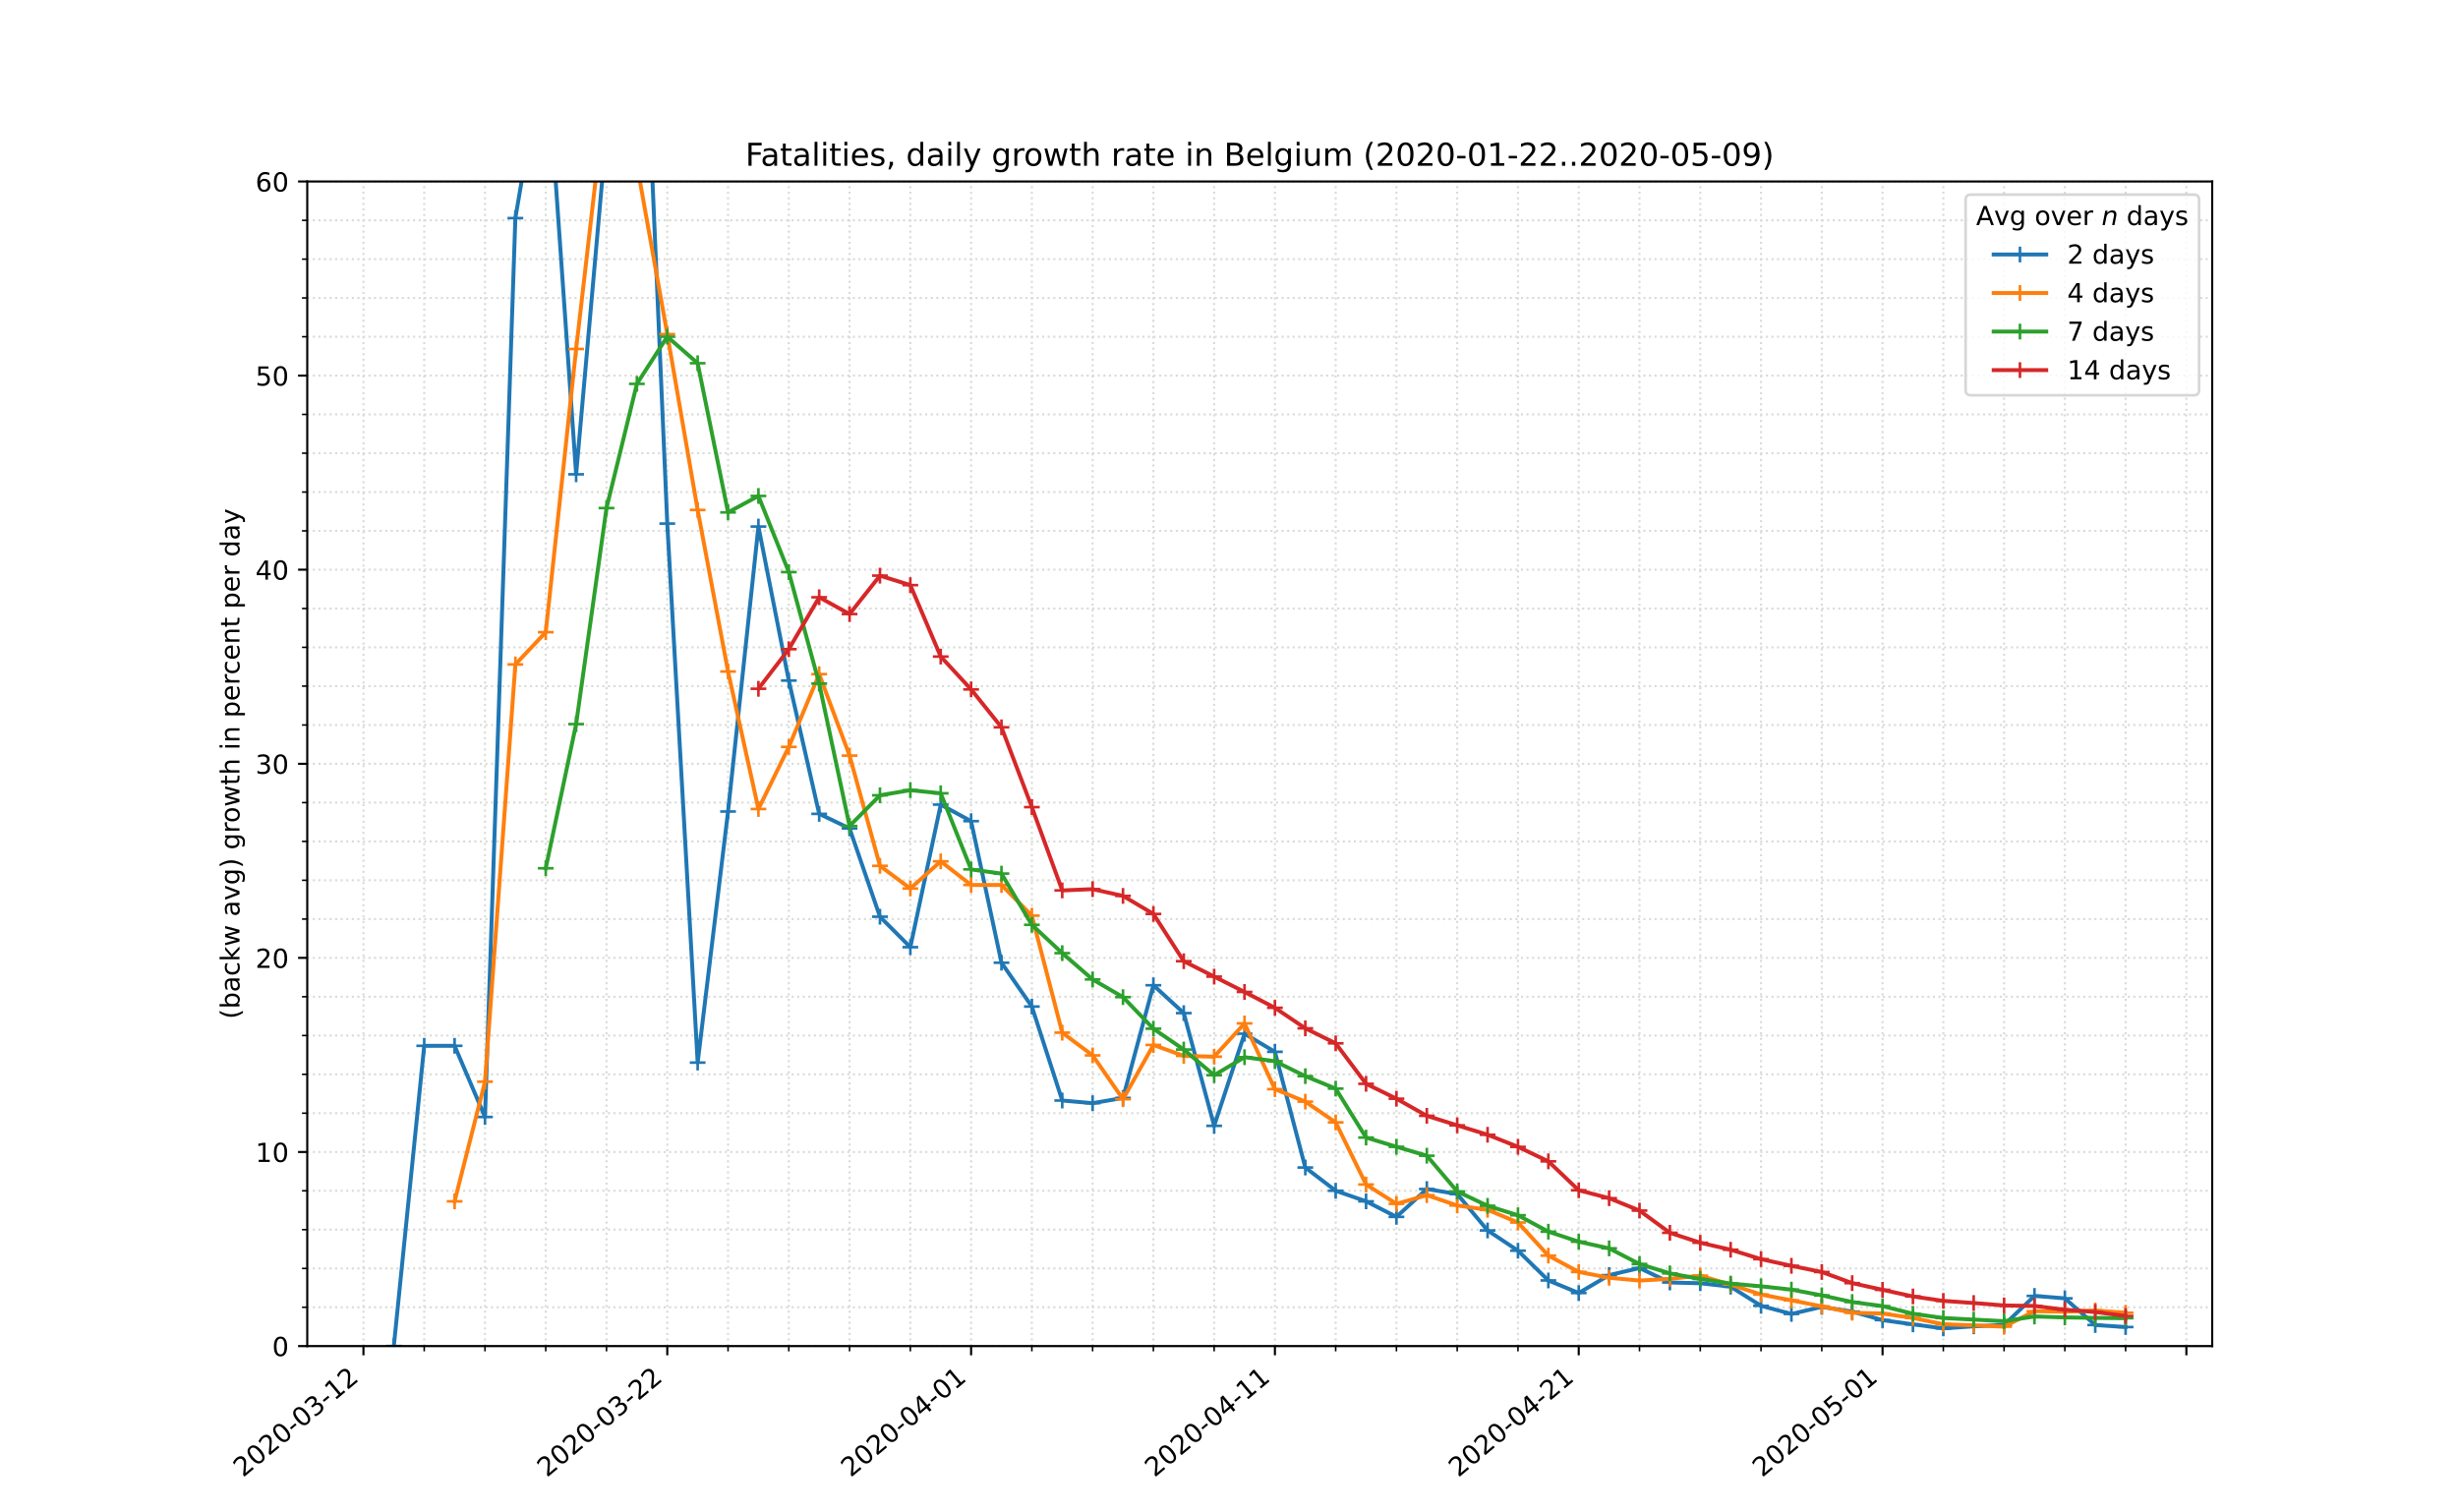 <?xml version="1.0" encoding="utf-8" standalone="no"?>
<!DOCTYPE svg PUBLIC "-//W3C//DTD SVG 1.1//EN"
  "http://www.w3.org/Graphics/SVG/1.1/DTD/svg11.dtd">
<!-- Created with matplotlib (https://matplotlib.org/) -->
<svg height="576pt" version="1.1" viewBox="0 0 936 576" width="936pt" xmlns="http://www.w3.org/2000/svg" xmlns:xlink="http://www.w3.org/1999/xlink">
 <defs>
  <style type="text/css">
*{stroke-linecap:butt;stroke-linejoin:round;}
  </style>
 </defs>
 <g id="figure_1">
  <g id="patch_1">
   <path d="M 0 576 
L 936 576 
L 936 0 
L 0 0 
z
" style="fill:#ffffff;"/>
  </g>
  <g id="axes_1">
   <g id="patch_2">
    <path d="M 117 512.64 
L 842.4 512.64 
L 842.4 69.12 
L 117 69.12 
z
" style="fill:#ffffff;"/>
   </g>
   <g id="matplotlib.axis_1">
    <g id="xtick_1">
     <g id="line2d_1">
      <path clip-path="url(#pa422b684a3)" d="M 138.403 512.64 
L 138.403 69.12 
" style="fill:none;stroke:#d8dcd6;stroke-dasharray:0.8,1.32;stroke-dashoffset:0;stroke-width:0.8;"/>
     </g>
     <g id="line2d_2">
      <defs>
       <path d="M 0 0 
L 0 3.5 
" id="m292bfde6b5" style="stroke:#000000;stroke-width:0.8;"/>
      </defs>
      <g>
       <use style="stroke:#000000;stroke-width:0.8;" x="138.403" xlink:href="#m292bfde6b5" y="512.64"/>
      </g>
     </g>
     <g id="text_1">
      <!-- 2020-03-12 -->
      <defs>
       <path d="M 19.188 8.297 
L 53.609 8.297 
L 53.609 0 
L 7.328 0 
L 7.328 8.297 
Q 12.938 14.109 22.625 23.891 
Q 32.328 33.688 34.812 36.531 
Q 39.547 41.844 41.422 45.531 
Q 43.312 49.219 43.312 52.781 
Q 43.312 58.594 39.234 62.25 
Q 35.156 65.922 28.609 65.922 
Q 23.969 65.922 18.812 64.312 
Q 13.672 62.703 7.812 59.422 
L 7.812 69.391 
Q 13.766 71.781 18.938 73 
Q 24.125 74.219 28.422 74.219 
Q 39.75 74.219 46.484 68.547 
Q 53.219 62.891 53.219 53.422 
Q 53.219 48.922 51.531 44.891 
Q 49.859 40.875 45.406 35.406 
Q 44.188 33.984 37.641 27.219 
Q 31.109 20.453 19.188 8.297 
z
" id="DejaVuSans-50"/>
       <path d="M 31.781 66.406 
Q 24.172 66.406 20.328 58.906 
Q 16.5 51.422 16.5 36.375 
Q 16.5 21.391 20.328 13.891 
Q 24.172 6.391 31.781 6.391 
Q 39.453 6.391 43.281 13.891 
Q 47.125 21.391 47.125 36.375 
Q 47.125 51.422 43.281 58.906 
Q 39.453 66.406 31.781 66.406 
z
M 31.781 74.219 
Q 44.047 74.219 50.516 64.516 
Q 56.984 54.828 56.984 36.375 
Q 56.984 17.969 50.516 8.266 
Q 44.047 -1.422 31.781 -1.422 
Q 19.531 -1.422 13.062 8.266 
Q 6.594 17.969 6.594 36.375 
Q 6.594 54.828 13.062 64.516 
Q 19.531 74.219 31.781 74.219 
z
" id="DejaVuSans-48"/>
       <path d="M 4.891 31.391 
L 31.203 31.391 
L 31.203 23.391 
L 4.891 23.391 
z
" id="DejaVuSans-45"/>
       <path d="M 40.578 39.312 
Q 47.656 37.797 51.625 33 
Q 55.609 28.219 55.609 21.188 
Q 55.609 10.406 48.188 4.484 
Q 40.766 -1.422 27.094 -1.422 
Q 22.516 -1.422 17.656 -0.516 
Q 12.797 0.391 7.625 2.203 
L 7.625 11.719 
Q 11.719 9.328 16.594 8.109 
Q 21.484 6.891 26.812 6.891 
Q 36.078 6.891 40.938 10.547 
Q 45.797 14.203 45.797 21.188 
Q 45.797 27.641 41.281 31.266 
Q 36.766 34.906 28.719 34.906 
L 20.219 34.906 
L 20.219 43.016 
L 29.109 43.016 
Q 36.375 43.016 40.234 45.922 
Q 44.094 48.828 44.094 54.297 
Q 44.094 59.906 40.109 62.906 
Q 36.141 65.922 28.719 65.922 
Q 24.656 65.922 20.016 65.031 
Q 15.375 64.156 9.812 62.312 
L 9.812 71.094 
Q 15.438 72.656 20.344 73.438 
Q 25.25 74.219 29.594 74.219 
Q 40.828 74.219 47.359 69.109 
Q 53.906 64.016 53.906 55.328 
Q 53.906 49.266 50.438 45.094 
Q 46.969 40.922 40.578 39.312 
z
" id="DejaVuSans-51"/>
       <path d="M 12.406 8.297 
L 28.516 8.297 
L 28.516 63.922 
L 10.984 60.406 
L 10.984 69.391 
L 28.422 72.906 
L 38.281 72.906 
L 38.281 8.297 
L 54.391 8.297 
L 54.391 0 
L 12.406 0 
z
" id="DejaVuSans-49"/>
      </defs>
      <g transform="translate(92.547 562.817)rotate(-40)scale(0.1 -0.1)">
       <use xlink:href="#DejaVuSans-50"/>
       <use x="63.623" xlink:href="#DejaVuSans-48"/>
       <use x="127.246" xlink:href="#DejaVuSans-50"/>
       <use x="190.869" xlink:href="#DejaVuSans-48"/>
       <use x="254.492" xlink:href="#DejaVuSans-45"/>
       <use x="290.576" xlink:href="#DejaVuSans-48"/>
       <use x="354.199" xlink:href="#DejaVuSans-51"/>
       <use x="417.822" xlink:href="#DejaVuSans-45"/>
       <use x="453.906" xlink:href="#DejaVuSans-49"/>
       <use x="517.529" xlink:href="#DejaVuSans-50"/>
      </g>
     </g>
    </g>
    <g id="xtick_2">
     <g id="line2d_3">
      <path clip-path="url(#pa422b684a3)" d="M 254.097 512.64 
L 254.097 69.12 
" style="fill:none;stroke:#d8dcd6;stroke-dasharray:0.8,1.32;stroke-dashoffset:0;stroke-width:0.8;"/>
     </g>
     <g id="line2d_4">
      <g>
       <use style="stroke:#000000;stroke-width:0.8;" x="254.097" xlink:href="#m292bfde6b5" y="512.64"/>
      </g>
     </g>
     <g id="text_2">
      <!-- 2020-03-22 -->
      <g transform="translate(208.241 562.817)rotate(-40)scale(0.1 -0.1)">
       <use xlink:href="#DejaVuSans-50"/>
       <use x="63.623" xlink:href="#DejaVuSans-48"/>
       <use x="127.246" xlink:href="#DejaVuSans-50"/>
       <use x="190.869" xlink:href="#DejaVuSans-48"/>
       <use x="254.492" xlink:href="#DejaVuSans-45"/>
       <use x="290.576" xlink:href="#DejaVuSans-48"/>
       <use x="354.199" xlink:href="#DejaVuSans-51"/>
       <use x="417.822" xlink:href="#DejaVuSans-45"/>
       <use x="453.906" xlink:href="#DejaVuSans-50"/>
       <use x="517.529" xlink:href="#DejaVuSans-50"/>
      </g>
     </g>
    </g>
    <g id="xtick_3">
     <g id="line2d_5">
      <path clip-path="url(#pa422b684a3)" d="M 369.791 512.64 
L 369.791 69.12 
" style="fill:none;stroke:#d8dcd6;stroke-dasharray:0.8,1.32;stroke-dashoffset:0;stroke-width:0.8;"/>
     </g>
     <g id="line2d_6">
      <g>
       <use style="stroke:#000000;stroke-width:0.8;" x="369.791" xlink:href="#m292bfde6b5" y="512.64"/>
      </g>
     </g>
     <g id="text_3">
      <!-- 2020-04-01 -->
      <defs>
       <path d="M 37.797 64.312 
L 12.891 25.391 
L 37.797 25.391 
z
M 35.203 72.906 
L 47.609 72.906 
L 47.609 25.391 
L 58.016 25.391 
L 58.016 17.188 
L 47.609 17.188 
L 47.609 0 
L 37.797 0 
L 37.797 17.188 
L 4.891 17.188 
L 4.891 26.703 
z
" id="DejaVuSans-52"/>
      </defs>
      <g transform="translate(323.935 562.817)rotate(-40)scale(0.1 -0.1)">
       <use xlink:href="#DejaVuSans-50"/>
       <use x="63.623" xlink:href="#DejaVuSans-48"/>
       <use x="127.246" xlink:href="#DejaVuSans-50"/>
       <use x="190.869" xlink:href="#DejaVuSans-48"/>
       <use x="254.492" xlink:href="#DejaVuSans-45"/>
       <use x="290.576" xlink:href="#DejaVuSans-48"/>
       <use x="354.199" xlink:href="#DejaVuSans-52"/>
       <use x="417.822" xlink:href="#DejaVuSans-45"/>
       <use x="453.906" xlink:href="#DejaVuSans-48"/>
       <use x="517.529" xlink:href="#DejaVuSans-49"/>
      </g>
     </g>
    </g>
    <g id="xtick_4">
     <g id="line2d_7">
      <path clip-path="url(#pa422b684a3)" d="M 485.485 512.64 
L 485.485 69.12 
" style="fill:none;stroke:#d8dcd6;stroke-dasharray:0.8,1.32;stroke-dashoffset:0;stroke-width:0.8;"/>
     </g>
     <g id="line2d_8">
      <g>
       <use style="stroke:#000000;stroke-width:0.8;" x="485.485" xlink:href="#m292bfde6b5" y="512.64"/>
      </g>
     </g>
     <g id="text_4">
      <!-- 2020-04-11 -->
      <g transform="translate(439.629 562.817)rotate(-40)scale(0.1 -0.1)">
       <use xlink:href="#DejaVuSans-50"/>
       <use x="63.623" xlink:href="#DejaVuSans-48"/>
       <use x="127.246" xlink:href="#DejaVuSans-50"/>
       <use x="190.869" xlink:href="#DejaVuSans-48"/>
       <use x="254.492" xlink:href="#DejaVuSans-45"/>
       <use x="290.576" xlink:href="#DejaVuSans-48"/>
       <use x="354.199" xlink:href="#DejaVuSans-52"/>
       <use x="417.822" xlink:href="#DejaVuSans-45"/>
       <use x="453.906" xlink:href="#DejaVuSans-49"/>
       <use x="517.529" xlink:href="#DejaVuSans-49"/>
      </g>
     </g>
    </g>
    <g id="xtick_5">
     <g id="line2d_9">
      <path clip-path="url(#pa422b684a3)" d="M 601.178 512.64 
L 601.178 69.12 
" style="fill:none;stroke:#d8dcd6;stroke-dasharray:0.8,1.32;stroke-dashoffset:0;stroke-width:0.8;"/>
     </g>
     <g id="line2d_10">
      <g>
       <use style="stroke:#000000;stroke-width:0.8;" x="601.178" xlink:href="#m292bfde6b5" y="512.64"/>
      </g>
     </g>
     <g id="text_5">
      <!-- 2020-04-21 -->
      <g transform="translate(555.323 562.817)rotate(-40)scale(0.1 -0.1)">
       <use xlink:href="#DejaVuSans-50"/>
       <use x="63.623" xlink:href="#DejaVuSans-48"/>
       <use x="127.246" xlink:href="#DejaVuSans-50"/>
       <use x="190.869" xlink:href="#DejaVuSans-48"/>
       <use x="254.492" xlink:href="#DejaVuSans-45"/>
       <use x="290.576" xlink:href="#DejaVuSans-48"/>
       <use x="354.199" xlink:href="#DejaVuSans-52"/>
       <use x="417.822" xlink:href="#DejaVuSans-45"/>
       <use x="453.906" xlink:href="#DejaVuSans-50"/>
       <use x="517.529" xlink:href="#DejaVuSans-49"/>
      </g>
     </g>
    </g>
    <g id="xtick_6">
     <g id="line2d_11">
      <path clip-path="url(#pa422b684a3)" d="M 716.872 512.64 
L 716.872 69.12 
" style="fill:none;stroke:#d8dcd6;stroke-dasharray:0.8,1.32;stroke-dashoffset:0;stroke-width:0.8;"/>
     </g>
     <g id="line2d_12">
      <g>
       <use style="stroke:#000000;stroke-width:0.8;" x="716.872" xlink:href="#m292bfde6b5" y="512.64"/>
      </g>
     </g>
     <g id="text_6">
      <!-- 2020-05-01 -->
      <defs>
       <path d="M 10.797 72.906 
L 49.516 72.906 
L 49.516 64.594 
L 19.828 64.594 
L 19.828 46.734 
Q 21.969 47.469 24.109 47.828 
Q 26.266 48.188 28.422 48.188 
Q 40.625 48.188 47.75 41.5 
Q 54.891 34.812 54.891 23.391 
Q 54.891 11.625 47.562 5.094 
Q 40.234 -1.422 26.906 -1.422 
Q 22.312 -1.422 17.547 -0.641 
Q 12.797 0.141 7.719 1.703 
L 7.719 11.625 
Q 12.109 9.234 16.797 8.062 
Q 21.484 6.891 26.703 6.891 
Q 35.156 6.891 40.078 11.328 
Q 45.016 15.766 45.016 23.391 
Q 45.016 31 40.078 35.438 
Q 35.156 39.891 26.703 39.891 
Q 22.75 39.891 18.812 39.016 
Q 14.891 38.141 10.797 36.281 
z
" id="DejaVuSans-53"/>
      </defs>
      <g transform="translate(671.016 562.817)rotate(-40)scale(0.1 -0.1)">
       <use xlink:href="#DejaVuSans-50"/>
       <use x="63.623" xlink:href="#DejaVuSans-48"/>
       <use x="127.246" xlink:href="#DejaVuSans-50"/>
       <use x="190.869" xlink:href="#DejaVuSans-48"/>
       <use x="254.492" xlink:href="#DejaVuSans-45"/>
       <use x="290.576" xlink:href="#DejaVuSans-48"/>
       <use x="354.199" xlink:href="#DejaVuSans-53"/>
       <use x="417.822" xlink:href="#DejaVuSans-45"/>
       <use x="453.906" xlink:href="#DejaVuSans-48"/>
       <use x="517.529" xlink:href="#DejaVuSans-49"/>
      </g>
     </g>
    </g>
    <g id="xtick_7">
     <g id="line2d_13">
      <path clip-path="url(#pa422b684a3)" d="M 832.566 512.64 
L 832.566 69.12 
" style="fill:none;stroke:#d8dcd6;stroke-dasharray:0.8,1.32;stroke-dashoffset:0;stroke-width:0.8;"/>
     </g>
     <g id="line2d_14">
      <g>
       <use style="stroke:#000000;stroke-width:0.8;" x="832.566" xlink:href="#m292bfde6b5" y="512.64"/>
      </g>
     </g>
    </g>
    <g id="xtick_8">
     <g id="line2d_15">
      <path clip-path="url(#pa422b684a3)" d="M 161.542 512.64 
L 161.542 69.12 
" style="fill:none;stroke:#d8dcd6;stroke-dasharray:0.8,1.32;stroke-dashoffset:0;stroke-width:0.8;"/>
     </g>
     <g id="line2d_16">
      <defs>
       <path d="M 0 0 
L 0 2 
" id="m72da2b5b8c" style="stroke:#000000;stroke-width:0.6;"/>
      </defs>
      <g>
       <use style="stroke:#000000;stroke-width:0.6;" x="161.542" xlink:href="#m72da2b5b8c" y="512.64"/>
      </g>
     </g>
    </g>
    <g id="xtick_9">
     <g id="line2d_17">
      <path clip-path="url(#pa422b684a3)" d="M 184.681 512.64 
L 184.681 69.12 
" style="fill:none;stroke:#d8dcd6;stroke-dasharray:0.8,1.32;stroke-dashoffset:0;stroke-width:0.8;"/>
     </g>
     <g id="line2d_18">
      <g>
       <use style="stroke:#000000;stroke-width:0.6;" x="184.681" xlink:href="#m72da2b5b8c" y="512.64"/>
      </g>
     </g>
    </g>
    <g id="xtick_10">
     <g id="line2d_19">
      <path clip-path="url(#pa422b684a3)" d="M 207.82 512.64 
L 207.82 69.12 
" style="fill:none;stroke:#d8dcd6;stroke-dasharray:0.8,1.32;stroke-dashoffset:0;stroke-width:0.8;"/>
     </g>
     <g id="line2d_20">
      <g>
       <use style="stroke:#000000;stroke-width:0.6;" x="207.82" xlink:href="#m72da2b5b8c" y="512.64"/>
      </g>
     </g>
    </g>
    <g id="xtick_11">
     <g id="line2d_21">
      <path clip-path="url(#pa422b684a3)" d="M 230.958 512.64 
L 230.958 69.12 
" style="fill:none;stroke:#d8dcd6;stroke-dasharray:0.8,1.32;stroke-dashoffset:0;stroke-width:0.8;"/>
     </g>
     <g id="line2d_22">
      <g>
       <use style="stroke:#000000;stroke-width:0.6;" x="230.958" xlink:href="#m72da2b5b8c" y="512.64"/>
      </g>
     </g>
    </g>
    <g id="xtick_12">
     <g id="line2d_23">
      <path clip-path="url(#pa422b684a3)" d="M 277.236 512.64 
L 277.236 69.12 
" style="fill:none;stroke:#d8dcd6;stroke-dasharray:0.8,1.32;stroke-dashoffset:0;stroke-width:0.8;"/>
     </g>
     <g id="line2d_24">
      <g>
       <use style="stroke:#000000;stroke-width:0.6;" x="277.236" xlink:href="#m72da2b5b8c" y="512.64"/>
      </g>
     </g>
    </g>
    <g id="xtick_13">
     <g id="line2d_25">
      <path clip-path="url(#pa422b684a3)" d="M 300.375 512.64 
L 300.375 69.12 
" style="fill:none;stroke:#d8dcd6;stroke-dasharray:0.8,1.32;stroke-dashoffset:0;stroke-width:0.8;"/>
     </g>
     <g id="line2d_26">
      <g>
       <use style="stroke:#000000;stroke-width:0.6;" x="300.375" xlink:href="#m72da2b5b8c" y="512.64"/>
      </g>
     </g>
    </g>
    <g id="xtick_14">
     <g id="line2d_27">
      <path clip-path="url(#pa422b684a3)" d="M 323.513 512.64 
L 323.513 69.12 
" style="fill:none;stroke:#d8dcd6;stroke-dasharray:0.8,1.32;stroke-dashoffset:0;stroke-width:0.8;"/>
     </g>
     <g id="line2d_28">
      <g>
       <use style="stroke:#000000;stroke-width:0.6;" x="323.513" xlink:href="#m72da2b5b8c" y="512.64"/>
      </g>
     </g>
    </g>
    <g id="xtick_15">
     <g id="line2d_29">
      <path clip-path="url(#pa422b684a3)" d="M 346.652 512.64 
L 346.652 69.12 
" style="fill:none;stroke:#d8dcd6;stroke-dasharray:0.8,1.32;stroke-dashoffset:0;stroke-width:0.8;"/>
     </g>
     <g id="line2d_30">
      <g>
       <use style="stroke:#000000;stroke-width:0.6;" x="346.652" xlink:href="#m72da2b5b8c" y="512.64"/>
      </g>
     </g>
    </g>
    <g id="xtick_16">
     <g id="line2d_31">
      <path clip-path="url(#pa422b684a3)" d="M 392.93 512.64 
L 392.93 69.12 
" style="fill:none;stroke:#d8dcd6;stroke-dasharray:0.8,1.32;stroke-dashoffset:0;stroke-width:0.8;"/>
     </g>
     <g id="line2d_32">
      <g>
       <use style="stroke:#000000;stroke-width:0.6;" x="392.93" xlink:href="#m72da2b5b8c" y="512.64"/>
      </g>
     </g>
    </g>
    <g id="xtick_17">
     <g id="line2d_33">
      <path clip-path="url(#pa422b684a3)" d="M 416.068 512.64 
L 416.068 69.12 
" style="fill:none;stroke:#d8dcd6;stroke-dasharray:0.8,1.32;stroke-dashoffset:0;stroke-width:0.8;"/>
     </g>
     <g id="line2d_34">
      <g>
       <use style="stroke:#000000;stroke-width:0.6;" x="416.068" xlink:href="#m72da2b5b8c" y="512.64"/>
      </g>
     </g>
    </g>
    <g id="xtick_18">
     <g id="line2d_35">
      <path clip-path="url(#pa422b684a3)" d="M 439.207 512.64 
L 439.207 69.12 
" style="fill:none;stroke:#d8dcd6;stroke-dasharray:0.8,1.32;stroke-dashoffset:0;stroke-width:0.8;"/>
     </g>
     <g id="line2d_36">
      <g>
       <use style="stroke:#000000;stroke-width:0.6;" x="439.207" xlink:href="#m72da2b5b8c" y="512.64"/>
      </g>
     </g>
    </g>
    <g id="xtick_19">
     <g id="line2d_37">
      <path clip-path="url(#pa422b684a3)" d="M 462.346 512.64 
L 462.346 69.12 
" style="fill:none;stroke:#d8dcd6;stroke-dasharray:0.8,1.32;stroke-dashoffset:0;stroke-width:0.8;"/>
     </g>
     <g id="line2d_38">
      <g>
       <use style="stroke:#000000;stroke-width:0.6;" x="462.346" xlink:href="#m72da2b5b8c" y="512.64"/>
      </g>
     </g>
    </g>
    <g id="xtick_20">
     <g id="line2d_39">
      <path clip-path="url(#pa422b684a3)" d="M 508.623 512.64 
L 508.623 69.12 
" style="fill:none;stroke:#d8dcd6;stroke-dasharray:0.8,1.32;stroke-dashoffset:0;stroke-width:0.8;"/>
     </g>
     <g id="line2d_40">
      <g>
       <use style="stroke:#000000;stroke-width:0.6;" x="508.623" xlink:href="#m72da2b5b8c" y="512.64"/>
      </g>
     </g>
    </g>
    <g id="xtick_21">
     <g id="line2d_41">
      <path clip-path="url(#pa422b684a3)" d="M 531.762 512.64 
L 531.762 69.12 
" style="fill:none;stroke:#d8dcd6;stroke-dasharray:0.8,1.32;stroke-dashoffset:0;stroke-width:0.8;"/>
     </g>
     <g id="line2d_42">
      <g>
       <use style="stroke:#000000;stroke-width:0.6;" x="531.762" xlink:href="#m72da2b5b8c" y="512.64"/>
      </g>
     </g>
    </g>
    <g id="xtick_22">
     <g id="line2d_43">
      <path clip-path="url(#pa422b684a3)" d="M 554.901 512.64 
L 554.901 69.12 
" style="fill:none;stroke:#d8dcd6;stroke-dasharray:0.8,1.32;stroke-dashoffset:0;stroke-width:0.8;"/>
     </g>
     <g id="line2d_44">
      <g>
       <use style="stroke:#000000;stroke-width:0.6;" x="554.901" xlink:href="#m72da2b5b8c" y="512.64"/>
      </g>
     </g>
    </g>
    <g id="xtick_23">
     <g id="line2d_45">
      <path clip-path="url(#pa422b684a3)" d="M 578.04 512.64 
L 578.04 69.12 
" style="fill:none;stroke:#d8dcd6;stroke-dasharray:0.8,1.32;stroke-dashoffset:0;stroke-width:0.8;"/>
     </g>
     <g id="line2d_46">
      <g>
       <use style="stroke:#000000;stroke-width:0.6;" x="578.04" xlink:href="#m72da2b5b8c" y="512.64"/>
      </g>
     </g>
    </g>
    <g id="xtick_24">
     <g id="line2d_47">
      <path clip-path="url(#pa422b684a3)" d="M 624.317 512.64 
L 624.317 69.12 
" style="fill:none;stroke:#d8dcd6;stroke-dasharray:0.8,1.32;stroke-dashoffset:0;stroke-width:0.8;"/>
     </g>
     <g id="line2d_48">
      <g>
       <use style="stroke:#000000;stroke-width:0.6;" x="624.317" xlink:href="#m72da2b5b8c" y="512.64"/>
      </g>
     </g>
    </g>
    <g id="xtick_25">
     <g id="line2d_49">
      <path clip-path="url(#pa422b684a3)" d="M 647.456 512.64 
L 647.456 69.12 
" style="fill:none;stroke:#d8dcd6;stroke-dasharray:0.8,1.32;stroke-dashoffset:0;stroke-width:0.8;"/>
     </g>
     <g id="line2d_50">
      <g>
       <use style="stroke:#000000;stroke-width:0.6;" x="647.456" xlink:href="#m72da2b5b8c" y="512.64"/>
      </g>
     </g>
    </g>
    <g id="xtick_26">
     <g id="line2d_51">
      <path clip-path="url(#pa422b684a3)" d="M 670.595 512.64 
L 670.595 69.12 
" style="fill:none;stroke:#d8dcd6;stroke-dasharray:0.8,1.32;stroke-dashoffset:0;stroke-width:0.8;"/>
     </g>
     <g id="line2d_52">
      <g>
       <use style="stroke:#000000;stroke-width:0.6;" x="670.595" xlink:href="#m72da2b5b8c" y="512.64"/>
      </g>
     </g>
    </g>
    <g id="xtick_27">
     <g id="line2d_53">
      <path clip-path="url(#pa422b684a3)" d="M 693.733 512.64 
L 693.733 69.12 
" style="fill:none;stroke:#d8dcd6;stroke-dasharray:0.8,1.32;stroke-dashoffset:0;stroke-width:0.8;"/>
     </g>
     <g id="line2d_54">
      <g>
       <use style="stroke:#000000;stroke-width:0.6;" x="693.733" xlink:href="#m72da2b5b8c" y="512.64"/>
      </g>
     </g>
    </g>
    <g id="xtick_28">
     <g id="line2d_55">
      <path clip-path="url(#pa422b684a3)" d="M 740.011 512.64 
L 740.011 69.12 
" style="fill:none;stroke:#d8dcd6;stroke-dasharray:0.8,1.32;stroke-dashoffset:0;stroke-width:0.8;"/>
     </g>
     <g id="line2d_56">
      <g>
       <use style="stroke:#000000;stroke-width:0.6;" x="740.011" xlink:href="#m72da2b5b8c" y="512.64"/>
      </g>
     </g>
    </g>
    <g id="xtick_29">
     <g id="line2d_57">
      <path clip-path="url(#pa422b684a3)" d="M 763.15 512.64 
L 763.15 69.12 
" style="fill:none;stroke:#d8dcd6;stroke-dasharray:0.8,1.32;stroke-dashoffset:0;stroke-width:0.8;"/>
     </g>
     <g id="line2d_58">
      <g>
       <use style="stroke:#000000;stroke-width:0.6;" x="763.15" xlink:href="#m72da2b5b8c" y="512.64"/>
      </g>
     </g>
    </g>
    <g id="xtick_30">
     <g id="line2d_59">
      <path clip-path="url(#pa422b684a3)" d="M 786.289 512.64 
L 786.289 69.12 
" style="fill:none;stroke:#d8dcd6;stroke-dasharray:0.8,1.32;stroke-dashoffset:0;stroke-width:0.8;"/>
     </g>
     <g id="line2d_60">
      <g>
       <use style="stroke:#000000;stroke-width:0.6;" x="786.289" xlink:href="#m72da2b5b8c" y="512.64"/>
      </g>
     </g>
    </g>
    <g id="xtick_31">
     <g id="line2d_61">
      <path clip-path="url(#pa422b684a3)" d="M 809.427 512.64 
L 809.427 69.12 
" style="fill:none;stroke:#d8dcd6;stroke-dasharray:0.8,1.32;stroke-dashoffset:0;stroke-width:0.8;"/>
     </g>
     <g id="line2d_62">
      <g>
       <use style="stroke:#000000;stroke-width:0.6;" x="809.427" xlink:href="#m72da2b5b8c" y="512.64"/>
      </g>
     </g>
    </g>
   </g>
   <g id="matplotlib.axis_2">
    <g id="ytick_1">
     <g id="line2d_63">
      <path clip-path="url(#pa422b684a3)" d="M 117 512.64 
L 842.4 512.64 
" style="fill:none;stroke:#d8dcd6;stroke-dasharray:0.8,1.32;stroke-dashoffset:0;stroke-width:0.8;"/>
     </g>
     <g id="line2d_64">
      <defs>
       <path d="M 0 0 
L -3.5 0 
" id="m670e1b1212" style="stroke:#000000;stroke-width:0.8;"/>
      </defs>
      <g>
       <use style="stroke:#000000;stroke-width:0.8;" x="117" xlink:href="#m670e1b1212" y="512.64"/>
      </g>
     </g>
     <g id="text_7">
      <!-- 0 -->
      <g transform="translate(103.638 516.439)scale(0.1 -0.1)">
       <use xlink:href="#DejaVuSans-48"/>
      </g>
     </g>
    </g>
    <g id="ytick_2">
     <g id="line2d_65">
      <path clip-path="url(#pa422b684a3)" d="M 117 438.72 
L 842.4 438.72 
" style="fill:none;stroke:#d8dcd6;stroke-dasharray:0.8,1.32;stroke-dashoffset:0;stroke-width:0.8;"/>
     </g>
     <g id="line2d_66">
      <g>
       <use style="stroke:#000000;stroke-width:0.8;" x="117" xlink:href="#m670e1b1212" y="438.72"/>
      </g>
     </g>
     <g id="text_8">
      <!-- 10 -->
      <g transform="translate(97.275 442.519)scale(0.1 -0.1)">
       <use xlink:href="#DejaVuSans-49"/>
       <use x="63.623" xlink:href="#DejaVuSans-48"/>
      </g>
     </g>
    </g>
    <g id="ytick_3">
     <g id="line2d_67">
      <path clip-path="url(#pa422b684a3)" d="M 117 364.8 
L 842.4 364.8 
" style="fill:none;stroke:#d8dcd6;stroke-dasharray:0.8,1.32;stroke-dashoffset:0;stroke-width:0.8;"/>
     </g>
     <g id="line2d_68">
      <g>
       <use style="stroke:#000000;stroke-width:0.8;" x="117" xlink:href="#m670e1b1212" y="364.8"/>
      </g>
     </g>
     <g id="text_9">
      <!-- 20 -->
      <g transform="translate(97.275 368.599)scale(0.1 -0.1)">
       <use xlink:href="#DejaVuSans-50"/>
       <use x="63.623" xlink:href="#DejaVuSans-48"/>
      </g>
     </g>
    </g>
    <g id="ytick_4">
     <g id="line2d_69">
      <path clip-path="url(#pa422b684a3)" d="M 117 290.88 
L 842.4 290.88 
" style="fill:none;stroke:#d8dcd6;stroke-dasharray:0.8,1.32;stroke-dashoffset:0;stroke-width:0.8;"/>
     </g>
     <g id="line2d_70">
      <g>
       <use style="stroke:#000000;stroke-width:0.8;" x="117" xlink:href="#m670e1b1212" y="290.88"/>
      </g>
     </g>
     <g id="text_10">
      <!-- 30 -->
      <g transform="translate(97.275 294.679)scale(0.1 -0.1)">
       <use xlink:href="#DejaVuSans-51"/>
       <use x="63.623" xlink:href="#DejaVuSans-48"/>
      </g>
     </g>
    </g>
    <g id="ytick_5">
     <g id="line2d_71">
      <path clip-path="url(#pa422b684a3)" d="M 117 216.96 
L 842.4 216.96 
" style="fill:none;stroke:#d8dcd6;stroke-dasharray:0.8,1.32;stroke-dashoffset:0;stroke-width:0.8;"/>
     </g>
     <g id="line2d_72">
      <g>
       <use style="stroke:#000000;stroke-width:0.8;" x="117" xlink:href="#m670e1b1212" y="216.96"/>
      </g>
     </g>
     <g id="text_11">
      <!-- 40 -->
      <g transform="translate(97.275 220.759)scale(0.1 -0.1)">
       <use xlink:href="#DejaVuSans-52"/>
       <use x="63.623" xlink:href="#DejaVuSans-48"/>
      </g>
     </g>
    </g>
    <g id="ytick_6">
     <g id="line2d_73">
      <path clip-path="url(#pa422b684a3)" d="M 117 143.04 
L 842.4 143.04 
" style="fill:none;stroke:#d8dcd6;stroke-dasharray:0.8,1.32;stroke-dashoffset:0;stroke-width:0.8;"/>
     </g>
     <g id="line2d_74">
      <g>
       <use style="stroke:#000000;stroke-width:0.8;" x="117" xlink:href="#m670e1b1212" y="143.04"/>
      </g>
     </g>
     <g id="text_12">
      <!-- 50 -->
      <g transform="translate(97.275 146.839)scale(0.1 -0.1)">
       <use xlink:href="#DejaVuSans-53"/>
       <use x="63.623" xlink:href="#DejaVuSans-48"/>
      </g>
     </g>
    </g>
    <g id="ytick_7">
     <g id="line2d_75">
      <path clip-path="url(#pa422b684a3)" d="M 117 69.12 
L 842.4 69.12 
" style="fill:none;stroke:#d8dcd6;stroke-dasharray:0.8,1.32;stroke-dashoffset:0;stroke-width:0.8;"/>
     </g>
     <g id="line2d_76">
      <g>
       <use style="stroke:#000000;stroke-width:0.8;" x="117" xlink:href="#m670e1b1212" y="69.12"/>
      </g>
     </g>
     <g id="text_13">
      <!-- 60 -->
      <defs>
       <path d="M 33.016 40.375 
Q 26.375 40.375 22.484 35.828 
Q 18.609 31.297 18.609 23.391 
Q 18.609 15.531 22.484 10.953 
Q 26.375 6.391 33.016 6.391 
Q 39.656 6.391 43.531 10.953 
Q 47.406 15.531 47.406 23.391 
Q 47.406 31.297 43.531 35.828 
Q 39.656 40.375 33.016 40.375 
z
M 52.594 71.297 
L 52.594 62.312 
Q 48.875 64.062 45.094 64.984 
Q 41.312 65.922 37.594 65.922 
Q 27.828 65.922 22.672 59.328 
Q 17.531 52.734 16.797 39.406 
Q 19.672 43.656 24.016 45.922 
Q 28.375 48.188 33.594 48.188 
Q 44.578 48.188 50.953 41.516 
Q 57.328 34.859 57.328 23.391 
Q 57.328 12.156 50.688 5.359 
Q 44.047 -1.422 33.016 -1.422 
Q 20.359 -1.422 13.672 8.266 
Q 6.984 17.969 6.984 36.375 
Q 6.984 53.656 15.188 63.938 
Q 23.391 74.219 37.203 74.219 
Q 40.922 74.219 44.703 73.484 
Q 48.484 72.75 52.594 71.297 
z
" id="DejaVuSans-54"/>
      </defs>
      <g transform="translate(97.275 72.919)scale(0.1 -0.1)">
       <use xlink:href="#DejaVuSans-54"/>
       <use x="63.623" xlink:href="#DejaVuSans-48"/>
      </g>
     </g>
    </g>
    <g id="ytick_8">
     <g id="line2d_77">
      <path clip-path="url(#pa422b684a3)" d="M 117 497.856 
L 842.4 497.856 
" style="fill:none;stroke:#d8dcd6;stroke-dasharray:0.8,1.32;stroke-dashoffset:0;stroke-width:0.8;"/>
     </g>
     <g id="line2d_78">
      <defs>
       <path d="M 0 0 
L -2 0 
" id="mac91eb9cf7" style="stroke:#000000;stroke-width:0.6;"/>
      </defs>
      <g>
       <use style="stroke:#000000;stroke-width:0.6;" x="117" xlink:href="#mac91eb9cf7" y="497.856"/>
      </g>
     </g>
    </g>
    <g id="ytick_9">
     <g id="line2d_79">
      <path clip-path="url(#pa422b684a3)" d="M 117 483.072 
L 842.4 483.072 
" style="fill:none;stroke:#d8dcd6;stroke-dasharray:0.8,1.32;stroke-dashoffset:0;stroke-width:0.8;"/>
     </g>
     <g id="line2d_80">
      <g>
       <use style="stroke:#000000;stroke-width:0.6;" x="117" xlink:href="#mac91eb9cf7" y="483.072"/>
      </g>
     </g>
    </g>
    <g id="ytick_10">
     <g id="line2d_81">
      <path clip-path="url(#pa422b684a3)" d="M 117 468.288 
L 842.4 468.288 
" style="fill:none;stroke:#d8dcd6;stroke-dasharray:0.8,1.32;stroke-dashoffset:0;stroke-width:0.8;"/>
     </g>
     <g id="line2d_82">
      <g>
       <use style="stroke:#000000;stroke-width:0.6;" x="117" xlink:href="#mac91eb9cf7" y="468.288"/>
      </g>
     </g>
    </g>
    <g id="ytick_11">
     <g id="line2d_83">
      <path clip-path="url(#pa422b684a3)" d="M 117 453.504 
L 842.4 453.504 
" style="fill:none;stroke:#d8dcd6;stroke-dasharray:0.8,1.32;stroke-dashoffset:0;stroke-width:0.8;"/>
     </g>
     <g id="line2d_84">
      <g>
       <use style="stroke:#000000;stroke-width:0.6;" x="117" xlink:href="#mac91eb9cf7" y="453.504"/>
      </g>
     </g>
    </g>
    <g id="ytick_12">
     <g id="line2d_85">
      <path clip-path="url(#pa422b684a3)" d="M 117 423.936 
L 842.4 423.936 
" style="fill:none;stroke:#d8dcd6;stroke-dasharray:0.8,1.32;stroke-dashoffset:0;stroke-width:0.8;"/>
     </g>
     <g id="line2d_86">
      <g>
       <use style="stroke:#000000;stroke-width:0.6;" x="117" xlink:href="#mac91eb9cf7" y="423.936"/>
      </g>
     </g>
    </g>
    <g id="ytick_13">
     <g id="line2d_87">
      <path clip-path="url(#pa422b684a3)" d="M 117 409.152 
L 842.4 409.152 
" style="fill:none;stroke:#d8dcd6;stroke-dasharray:0.8,1.32;stroke-dashoffset:0;stroke-width:0.8;"/>
     </g>
     <g id="line2d_88">
      <g>
       <use style="stroke:#000000;stroke-width:0.6;" x="117" xlink:href="#mac91eb9cf7" y="409.152"/>
      </g>
     </g>
    </g>
    <g id="ytick_14">
     <g id="line2d_89">
      <path clip-path="url(#pa422b684a3)" d="M 117 394.368 
L 842.4 394.368 
" style="fill:none;stroke:#d8dcd6;stroke-dasharray:0.8,1.32;stroke-dashoffset:0;stroke-width:0.8;"/>
     </g>
     <g id="line2d_90">
      <g>
       <use style="stroke:#000000;stroke-width:0.6;" x="117" xlink:href="#mac91eb9cf7" y="394.368"/>
      </g>
     </g>
    </g>
    <g id="ytick_15">
     <g id="line2d_91">
      <path clip-path="url(#pa422b684a3)" d="M 117 379.584 
L 842.4 379.584 
" style="fill:none;stroke:#d8dcd6;stroke-dasharray:0.8,1.32;stroke-dashoffset:0;stroke-width:0.8;"/>
     </g>
     <g id="line2d_92">
      <g>
       <use style="stroke:#000000;stroke-width:0.6;" x="117" xlink:href="#mac91eb9cf7" y="379.584"/>
      </g>
     </g>
    </g>
    <g id="ytick_16">
     <g id="line2d_93">
      <path clip-path="url(#pa422b684a3)" d="M 117 350.016 
L 842.4 350.016 
" style="fill:none;stroke:#d8dcd6;stroke-dasharray:0.8,1.32;stroke-dashoffset:0;stroke-width:0.8;"/>
     </g>
     <g id="line2d_94">
      <g>
       <use style="stroke:#000000;stroke-width:0.6;" x="117" xlink:href="#mac91eb9cf7" y="350.016"/>
      </g>
     </g>
    </g>
    <g id="ytick_17">
     <g id="line2d_95">
      <path clip-path="url(#pa422b684a3)" d="M 117 335.232 
L 842.4 335.232 
" style="fill:none;stroke:#d8dcd6;stroke-dasharray:0.8,1.32;stroke-dashoffset:0;stroke-width:0.8;"/>
     </g>
     <g id="line2d_96">
      <g>
       <use style="stroke:#000000;stroke-width:0.6;" x="117" xlink:href="#mac91eb9cf7" y="335.232"/>
      </g>
     </g>
    </g>
    <g id="ytick_18">
     <g id="line2d_97">
      <path clip-path="url(#pa422b684a3)" d="M 117 320.448 
L 842.4 320.448 
" style="fill:none;stroke:#d8dcd6;stroke-dasharray:0.8,1.32;stroke-dashoffset:0;stroke-width:0.8;"/>
     </g>
     <g id="line2d_98">
      <g>
       <use style="stroke:#000000;stroke-width:0.6;" x="117" xlink:href="#mac91eb9cf7" y="320.448"/>
      </g>
     </g>
    </g>
    <g id="ytick_19">
     <g id="line2d_99">
      <path clip-path="url(#pa422b684a3)" d="M 117 305.664 
L 842.4 305.664 
" style="fill:none;stroke:#d8dcd6;stroke-dasharray:0.8,1.32;stroke-dashoffset:0;stroke-width:0.8;"/>
     </g>
     <g id="line2d_100">
      <g>
       <use style="stroke:#000000;stroke-width:0.6;" x="117" xlink:href="#mac91eb9cf7" y="305.664"/>
      </g>
     </g>
    </g>
    <g id="ytick_20">
     <g id="line2d_101">
      <path clip-path="url(#pa422b684a3)" d="M 117 276.096 
L 842.4 276.096 
" style="fill:none;stroke:#d8dcd6;stroke-dasharray:0.8,1.32;stroke-dashoffset:0;stroke-width:0.8;"/>
     </g>
     <g id="line2d_102">
      <g>
       <use style="stroke:#000000;stroke-width:0.6;" x="117" xlink:href="#mac91eb9cf7" y="276.096"/>
      </g>
     </g>
    </g>
    <g id="ytick_21">
     <g id="line2d_103">
      <path clip-path="url(#pa422b684a3)" d="M 117 261.312 
L 842.4 261.312 
" style="fill:none;stroke:#d8dcd6;stroke-dasharray:0.8,1.32;stroke-dashoffset:0;stroke-width:0.8;"/>
     </g>
     <g id="line2d_104">
      <g>
       <use style="stroke:#000000;stroke-width:0.6;" x="117" xlink:href="#mac91eb9cf7" y="261.312"/>
      </g>
     </g>
    </g>
    <g id="ytick_22">
     <g id="line2d_105">
      <path clip-path="url(#pa422b684a3)" d="M 117 246.528 
L 842.4 246.528 
" style="fill:none;stroke:#d8dcd6;stroke-dasharray:0.8,1.32;stroke-dashoffset:0;stroke-width:0.8;"/>
     </g>
     <g id="line2d_106">
      <g>
       <use style="stroke:#000000;stroke-width:0.6;" x="117" xlink:href="#mac91eb9cf7" y="246.528"/>
      </g>
     </g>
    </g>
    <g id="ytick_23">
     <g id="line2d_107">
      <path clip-path="url(#pa422b684a3)" d="M 117 231.744 
L 842.4 231.744 
" style="fill:none;stroke:#d8dcd6;stroke-dasharray:0.8,1.32;stroke-dashoffset:0;stroke-width:0.8;"/>
     </g>
     <g id="line2d_108">
      <g>
       <use style="stroke:#000000;stroke-width:0.6;" x="117" xlink:href="#mac91eb9cf7" y="231.744"/>
      </g>
     </g>
    </g>
    <g id="ytick_24">
     <g id="line2d_109">
      <path clip-path="url(#pa422b684a3)" d="M 117 202.176 
L 842.4 202.176 
" style="fill:none;stroke:#d8dcd6;stroke-dasharray:0.8,1.32;stroke-dashoffset:0;stroke-width:0.8;"/>
     </g>
     <g id="line2d_110">
      <g>
       <use style="stroke:#000000;stroke-width:0.6;" x="117" xlink:href="#mac91eb9cf7" y="202.176"/>
      </g>
     </g>
    </g>
    <g id="ytick_25">
     <g id="line2d_111">
      <path clip-path="url(#pa422b684a3)" d="M 117 187.392 
L 842.4 187.392 
" style="fill:none;stroke:#d8dcd6;stroke-dasharray:0.8,1.32;stroke-dashoffset:0;stroke-width:0.8;"/>
     </g>
     <g id="line2d_112">
      <g>
       <use style="stroke:#000000;stroke-width:0.6;" x="117" xlink:href="#mac91eb9cf7" y="187.392"/>
      </g>
     </g>
    </g>
    <g id="ytick_26">
     <g id="line2d_113">
      <path clip-path="url(#pa422b684a3)" d="M 117 172.608 
L 842.4 172.608 
" style="fill:none;stroke:#d8dcd6;stroke-dasharray:0.8,1.32;stroke-dashoffset:0;stroke-width:0.8;"/>
     </g>
     <g id="line2d_114">
      <g>
       <use style="stroke:#000000;stroke-width:0.6;" x="117" xlink:href="#mac91eb9cf7" y="172.608"/>
      </g>
     </g>
    </g>
    <g id="ytick_27">
     <g id="line2d_115">
      <path clip-path="url(#pa422b684a3)" d="M 117 157.824 
L 842.4 157.824 
" style="fill:none;stroke:#d8dcd6;stroke-dasharray:0.8,1.32;stroke-dashoffset:0;stroke-width:0.8;"/>
     </g>
     <g id="line2d_116">
      <g>
       <use style="stroke:#000000;stroke-width:0.6;" x="117" xlink:href="#mac91eb9cf7" y="157.824"/>
      </g>
     </g>
    </g>
    <g id="ytick_28">
     <g id="line2d_117">
      <path clip-path="url(#pa422b684a3)" d="M 117 128.256 
L 842.4 128.256 
" style="fill:none;stroke:#d8dcd6;stroke-dasharray:0.8,1.32;stroke-dashoffset:0;stroke-width:0.8;"/>
     </g>
     <g id="line2d_118">
      <g>
       <use style="stroke:#000000;stroke-width:0.6;" x="117" xlink:href="#mac91eb9cf7" y="128.256"/>
      </g>
     </g>
    </g>
    <g id="ytick_29">
     <g id="line2d_119">
      <path clip-path="url(#pa422b684a3)" d="M 117 113.472 
L 842.4 113.472 
" style="fill:none;stroke:#d8dcd6;stroke-dasharray:0.8,1.32;stroke-dashoffset:0;stroke-width:0.8;"/>
     </g>
     <g id="line2d_120">
      <g>
       <use style="stroke:#000000;stroke-width:0.6;" x="117" xlink:href="#mac91eb9cf7" y="113.472"/>
      </g>
     </g>
    </g>
    <g id="ytick_30">
     <g id="line2d_121">
      <path clip-path="url(#pa422b684a3)" d="M 117 98.688 
L 842.4 98.688 
" style="fill:none;stroke:#d8dcd6;stroke-dasharray:0.8,1.32;stroke-dashoffset:0;stroke-width:0.8;"/>
     </g>
     <g id="line2d_122">
      <g>
       <use style="stroke:#000000;stroke-width:0.6;" x="117" xlink:href="#mac91eb9cf7" y="98.688"/>
      </g>
     </g>
    </g>
    <g id="ytick_31">
     <g id="line2d_123">
      <path clip-path="url(#pa422b684a3)" d="M 117 83.904 
L 842.4 83.904 
" style="fill:none;stroke:#d8dcd6;stroke-dasharray:0.8,1.32;stroke-dashoffset:0;stroke-width:0.8;"/>
     </g>
     <g id="line2d_124">
      <g>
       <use style="stroke:#000000;stroke-width:0.6;" x="117" xlink:href="#mac91eb9cf7" y="83.904"/>
      </g>
     </g>
    </g>
    <g id="text_14">
     <!-- (backw avg) growth in percent per day -->
     <defs>
      <path d="M 31 75.875 
Q 24.469 64.656 21.281 53.656 
Q 18.109 42.672 18.109 31.391 
Q 18.109 20.125 21.312 9.062 
Q 24.516 -2 31 -13.188 
L 23.188 -13.188 
Q 15.875 -1.703 12.234 9.375 
Q 8.594 20.453 8.594 31.391 
Q 8.594 42.281 12.203 53.312 
Q 15.828 64.359 23.188 75.875 
z
" id="DejaVuSans-40"/>
      <path d="M 48.688 27.297 
Q 48.688 37.203 44.609 42.844 
Q 40.531 48.484 33.406 48.484 
Q 26.266 48.484 22.188 42.844 
Q 18.109 37.203 18.109 27.297 
Q 18.109 17.391 22.188 11.75 
Q 26.266 6.109 33.406 6.109 
Q 40.531 6.109 44.609 11.75 
Q 48.688 17.391 48.688 27.297 
z
M 18.109 46.391 
Q 20.953 51.266 25.266 53.625 
Q 29.594 56 35.594 56 
Q 45.562 56 51.781 48.094 
Q 58.016 40.188 58.016 27.297 
Q 58.016 14.406 51.781 6.484 
Q 45.562 -1.422 35.594 -1.422 
Q 29.594 -1.422 25.266 0.953 
Q 20.953 3.328 18.109 8.203 
L 18.109 0 
L 9.078 0 
L 9.078 75.984 
L 18.109 75.984 
z
" id="DejaVuSans-98"/>
      <path d="M 34.281 27.484 
Q 23.391 27.484 19.188 25 
Q 14.984 22.516 14.984 16.5 
Q 14.984 11.719 18.141 8.906 
Q 21.297 6.109 26.703 6.109 
Q 34.188 6.109 38.703 11.406 
Q 43.219 16.703 43.219 25.484 
L 43.219 27.484 
z
M 52.203 31.203 
L 52.203 0 
L 43.219 0 
L 43.219 8.297 
Q 40.141 3.328 35.547 0.953 
Q 30.953 -1.422 24.312 -1.422 
Q 15.922 -1.422 10.953 3.297 
Q 6 8.016 6 15.922 
Q 6 25.141 12.172 29.828 
Q 18.359 34.516 30.609 34.516 
L 43.219 34.516 
L 43.219 35.406 
Q 43.219 41.609 39.141 45 
Q 35.062 48.391 27.688 48.391 
Q 23 48.391 18.547 47.266 
Q 14.109 46.141 10.016 43.891 
L 10.016 52.203 
Q 14.938 54.109 19.578 55.047 
Q 24.219 56 28.609 56 
Q 40.484 56 46.344 49.844 
Q 52.203 43.703 52.203 31.203 
z
" id="DejaVuSans-97"/>
      <path d="M 48.781 52.594 
L 48.781 44.188 
Q 44.969 46.297 41.141 47.344 
Q 37.312 48.391 33.406 48.391 
Q 24.656 48.391 19.812 42.844 
Q 14.984 37.312 14.984 27.297 
Q 14.984 17.281 19.812 11.734 
Q 24.656 6.203 33.406 6.203 
Q 37.312 6.203 41.141 7.25 
Q 44.969 8.297 48.781 10.406 
L 48.781 2.094 
Q 45.016 0.344 40.984 -0.531 
Q 36.969 -1.422 32.422 -1.422 
Q 20.062 -1.422 12.781 6.344 
Q 5.516 14.109 5.516 27.297 
Q 5.516 40.672 12.859 48.328 
Q 20.219 56 33.016 56 
Q 37.156 56 41.109 55.141 
Q 45.062 54.297 48.781 52.594 
z
" id="DejaVuSans-99"/>
      <path d="M 9.078 75.984 
L 18.109 75.984 
L 18.109 31.109 
L 44.922 54.688 
L 56.391 54.688 
L 27.391 29.109 
L 57.625 0 
L 45.906 0 
L 18.109 26.703 
L 18.109 0 
L 9.078 0 
z
" id="DejaVuSans-107"/>
      <path d="M 4.203 54.688 
L 13.188 54.688 
L 24.422 12.016 
L 35.594 54.688 
L 46.188 54.688 
L 57.422 12.016 
L 68.609 54.688 
L 77.594 54.688 
L 63.281 0 
L 52.688 0 
L 40.922 44.828 
L 29.109 0 
L 18.5 0 
z
" id="DejaVuSans-119"/>
      <path id="DejaVuSans-32"/>
      <path d="M 2.984 54.688 
L 12.5 54.688 
L 29.594 8.797 
L 46.688 54.688 
L 56.203 54.688 
L 35.688 0 
L 23.484 0 
z
" id="DejaVuSans-118"/>
      <path d="M 45.406 27.984 
Q 45.406 37.75 41.375 43.109 
Q 37.359 48.484 30.078 48.484 
Q 22.859 48.484 18.828 43.109 
Q 14.797 37.75 14.797 27.984 
Q 14.797 18.266 18.828 12.891 
Q 22.859 7.516 30.078 7.516 
Q 37.359 7.516 41.375 12.891 
Q 45.406 18.266 45.406 27.984 
z
M 54.391 6.781 
Q 54.391 -7.172 48.188 -13.984 
Q 42 -20.797 29.203 -20.797 
Q 24.469 -20.797 20.266 -20.094 
Q 16.062 -19.391 12.109 -17.922 
L 12.109 -9.188 
Q 16.062 -11.328 19.922 -12.344 
Q 23.781 -13.375 27.781 -13.375 
Q 36.625 -13.375 41.016 -8.766 
Q 45.406 -4.156 45.406 5.172 
L 45.406 9.625 
Q 42.625 4.781 38.281 2.391 
Q 33.938 0 27.875 0 
Q 17.828 0 11.672 7.656 
Q 5.516 15.328 5.516 27.984 
Q 5.516 40.672 11.672 48.328 
Q 17.828 56 27.875 56 
Q 33.938 56 38.281 53.609 
Q 42.625 51.219 45.406 46.391 
L 45.406 54.688 
L 54.391 54.688 
z
" id="DejaVuSans-103"/>
      <path d="M 8.016 75.875 
L 15.828 75.875 
Q 23.141 64.359 26.781 53.312 
Q 30.422 42.281 30.422 31.391 
Q 30.422 20.453 26.781 9.375 
Q 23.141 -1.703 15.828 -13.188 
L 8.016 -13.188 
Q 14.5 -2 17.703 9.062 
Q 20.906 20.125 20.906 31.391 
Q 20.906 42.672 17.703 53.656 
Q 14.5 64.656 8.016 75.875 
z
" id="DejaVuSans-41"/>
      <path d="M 41.109 46.297 
Q 39.594 47.172 37.812 47.578 
Q 36.031 48 33.891 48 
Q 26.266 48 22.188 43.047 
Q 18.109 38.094 18.109 28.812 
L 18.109 0 
L 9.078 0 
L 9.078 54.688 
L 18.109 54.688 
L 18.109 46.188 
Q 20.953 51.172 25.484 53.578 
Q 30.031 56 36.531 56 
Q 37.453 56 38.578 55.875 
Q 39.703 55.766 41.062 55.516 
z
" id="DejaVuSans-114"/>
      <path d="M 30.609 48.391 
Q 23.391 48.391 19.188 42.75 
Q 14.984 37.109 14.984 27.297 
Q 14.984 17.484 19.156 11.844 
Q 23.344 6.203 30.609 6.203 
Q 37.797 6.203 41.984 11.859 
Q 46.188 17.531 46.188 27.297 
Q 46.188 37.016 41.984 42.703 
Q 37.797 48.391 30.609 48.391 
z
M 30.609 56 
Q 42.328 56 49.016 48.375 
Q 55.719 40.766 55.719 27.297 
Q 55.719 13.875 49.016 6.219 
Q 42.328 -1.422 30.609 -1.422 
Q 18.844 -1.422 12.172 6.219 
Q 5.516 13.875 5.516 27.297 
Q 5.516 40.766 12.172 48.375 
Q 18.844 56 30.609 56 
z
" id="DejaVuSans-111"/>
      <path d="M 18.312 70.219 
L 18.312 54.688 
L 36.812 54.688 
L 36.812 47.703 
L 18.312 47.703 
L 18.312 18.016 
Q 18.312 11.328 20.141 9.422 
Q 21.969 7.516 27.594 7.516 
L 36.812 7.516 
L 36.812 0 
L 27.594 0 
Q 17.188 0 13.234 3.875 
Q 9.281 7.766 9.281 18.016 
L 9.281 47.703 
L 2.688 47.703 
L 2.688 54.688 
L 9.281 54.688 
L 9.281 70.219 
z
" id="DejaVuSans-116"/>
      <path d="M 54.891 33.016 
L 54.891 0 
L 45.906 0 
L 45.906 32.719 
Q 45.906 40.484 42.875 44.328 
Q 39.844 48.188 33.797 48.188 
Q 26.516 48.188 22.312 43.547 
Q 18.109 38.922 18.109 30.906 
L 18.109 0 
L 9.078 0 
L 9.078 75.984 
L 18.109 75.984 
L 18.109 46.188 
Q 21.344 51.125 25.703 53.562 
Q 30.078 56 35.797 56 
Q 45.219 56 50.047 50.172 
Q 54.891 44.344 54.891 33.016 
z
" id="DejaVuSans-104"/>
      <path d="M 9.422 54.688 
L 18.406 54.688 
L 18.406 0 
L 9.422 0 
z
M 9.422 75.984 
L 18.406 75.984 
L 18.406 64.594 
L 9.422 64.594 
z
" id="DejaVuSans-105"/>
      <path d="M 54.891 33.016 
L 54.891 0 
L 45.906 0 
L 45.906 32.719 
Q 45.906 40.484 42.875 44.328 
Q 39.844 48.188 33.797 48.188 
Q 26.516 48.188 22.312 43.547 
Q 18.109 38.922 18.109 30.906 
L 18.109 0 
L 9.078 0 
L 9.078 54.688 
L 18.109 54.688 
L 18.109 46.188 
Q 21.344 51.125 25.703 53.562 
Q 30.078 56 35.797 56 
Q 45.219 56 50.047 50.172 
Q 54.891 44.344 54.891 33.016 
z
" id="DejaVuSans-110"/>
      <path d="M 18.109 8.203 
L 18.109 -20.797 
L 9.078 -20.797 
L 9.078 54.688 
L 18.109 54.688 
L 18.109 46.391 
Q 20.953 51.266 25.266 53.625 
Q 29.594 56 35.594 56 
Q 45.562 56 51.781 48.094 
Q 58.016 40.188 58.016 27.297 
Q 58.016 14.406 51.781 6.484 
Q 45.562 -1.422 35.594 -1.422 
Q 29.594 -1.422 25.266 0.953 
Q 20.953 3.328 18.109 8.203 
z
M 48.688 27.297 
Q 48.688 37.203 44.609 42.844 
Q 40.531 48.484 33.406 48.484 
Q 26.266 48.484 22.188 42.844 
Q 18.109 37.203 18.109 27.297 
Q 18.109 17.391 22.188 11.75 
Q 26.266 6.109 33.406 6.109 
Q 40.531 6.109 44.609 11.75 
Q 48.688 17.391 48.688 27.297 
z
" id="DejaVuSans-112"/>
      <path d="M 56.203 29.594 
L 56.203 25.203 
L 14.891 25.203 
Q 15.484 15.922 20.484 11.062 
Q 25.484 6.203 34.422 6.203 
Q 39.594 6.203 44.453 7.469 
Q 49.312 8.734 54.109 11.281 
L 54.109 2.781 
Q 49.266 0.734 44.188 -0.344 
Q 39.109 -1.422 33.891 -1.422 
Q 20.797 -1.422 13.156 6.188 
Q 5.516 13.812 5.516 26.812 
Q 5.516 40.234 12.766 48.109 
Q 20.016 56 32.328 56 
Q 43.359 56 49.781 48.891 
Q 56.203 41.797 56.203 29.594 
z
M 47.219 32.234 
Q 47.125 39.594 43.094 43.984 
Q 39.062 48.391 32.422 48.391 
Q 24.906 48.391 20.391 44.141 
Q 15.875 39.891 15.188 32.172 
z
" id="DejaVuSans-101"/>
      <path d="M 45.406 46.391 
L 45.406 75.984 
L 54.391 75.984 
L 54.391 0 
L 45.406 0 
L 45.406 8.203 
Q 42.578 3.328 38.25 0.953 
Q 33.938 -1.422 27.875 -1.422 
Q 17.969 -1.422 11.734 6.484 
Q 5.516 14.406 5.516 27.297 
Q 5.516 40.188 11.734 48.094 
Q 17.969 56 27.875 56 
Q 33.938 56 38.25 53.625 
Q 42.578 51.266 45.406 46.391 
z
M 14.797 27.297 
Q 14.797 17.391 18.875 11.75 
Q 22.953 6.109 30.078 6.109 
Q 37.203 6.109 41.297 11.75 
Q 45.406 17.391 45.406 27.297 
Q 45.406 37.203 41.297 42.844 
Q 37.203 48.484 30.078 48.484 
Q 22.953 48.484 18.875 42.844 
Q 14.797 37.203 14.797 27.297 
z
" id="DejaVuSans-100"/>
      <path d="M 32.172 -5.078 
Q 28.375 -14.844 24.75 -17.812 
Q 21.141 -20.797 15.094 -20.797 
L 7.906 -20.797 
L 7.906 -13.281 
L 13.188 -13.281 
Q 16.891 -13.281 18.938 -11.516 
Q 21 -9.766 23.484 -3.219 
L 25.094 0.875 
L 2.984 54.688 
L 12.5 54.688 
L 29.594 11.922 
L 46.688 54.688 
L 56.203 54.688 
z
" id="DejaVuSans-121"/>
     </defs>
     <g transform="translate(91.195 388.09)rotate(-90)scale(0.1 -0.1)">
      <use xlink:href="#DejaVuSans-40"/>
      <use x="39.014" xlink:href="#DejaVuSans-98"/>
      <use x="102.49" xlink:href="#DejaVuSans-97"/>
      <use x="163.77" xlink:href="#DejaVuSans-99"/>
      <use x="218.75" xlink:href="#DejaVuSans-107"/>
      <use x="276.66" xlink:href="#DejaVuSans-119"/>
      <use x="358.447" xlink:href="#DejaVuSans-32"/>
      <use x="390.234" xlink:href="#DejaVuSans-97"/>
      <use x="451.514" xlink:href="#DejaVuSans-118"/>
      <use x="510.693" xlink:href="#DejaVuSans-103"/>
      <use x="574.17" xlink:href="#DejaVuSans-41"/>
      <use x="613.184" xlink:href="#DejaVuSans-32"/>
      <use x="644.971" xlink:href="#DejaVuSans-103"/>
      <use x="708.447" xlink:href="#DejaVuSans-114"/>
      <use x="747.311" xlink:href="#DejaVuSans-111"/>
      <use x="808.492" xlink:href="#DejaVuSans-119"/>
      <use x="890.279" xlink:href="#DejaVuSans-116"/>
      <use x="929.488" xlink:href="#DejaVuSans-104"/>
      <use x="992.867" xlink:href="#DejaVuSans-32"/>
      <use x="1024.654" xlink:href="#DejaVuSans-105"/>
      <use x="1052.438" xlink:href="#DejaVuSans-110"/>
      <use x="1115.816" xlink:href="#DejaVuSans-32"/>
      <use x="1147.604" xlink:href="#DejaVuSans-112"/>
      <use x="1211.08" xlink:href="#DejaVuSans-101"/>
      <use x="1272.604" xlink:href="#DejaVuSans-114"/>
      <use x="1311.467" xlink:href="#DejaVuSans-99"/>
      <use x="1366.447" xlink:href="#DejaVuSans-101"/>
      <use x="1427.971" xlink:href="#DejaVuSans-110"/>
      <use x="1491.35" xlink:href="#DejaVuSans-116"/>
      <use x="1530.559" xlink:href="#DejaVuSans-32"/>
      <use x="1562.346" xlink:href="#DejaVuSans-112"/>
      <use x="1625.822" xlink:href="#DejaVuSans-101"/>
      <use x="1687.346" xlink:href="#DejaVuSans-114"/>
      <use x="1728.459" xlink:href="#DejaVuSans-32"/>
      <use x="1760.246" xlink:href="#DejaVuSans-100"/>
      <use x="1823.723" xlink:href="#DejaVuSans-97"/>
      <use x="1885.002" xlink:href="#DejaVuSans-121"/>
     </g>
    </g>
   </g>
   <g id="line2d_125">
    <path clip-path="url(#pa422b684a3)" d="M 149.973 512.64 
L 161.542 398.285 
L 173.111 398.285 
L 184.681 425.389 
L 196.25 83.062 
L 207.82 14.922 
L 219.389 180.637 
L 230.958 50.132 
L 235.944 -1 
M 245.443 -1 
L 254.097 199.414 
L 265.667 404.679 
L 277.236 309.058 
L 288.805 200.53 
L 300.375 259.196 
L 311.944 309.948 
L 323.513 315.491 
L 335.083 349.123 
L 346.652 360.726 
L 358.222 306.435 
L 369.791 312.726 
L 381.36 366.637 
L 392.93 383.34 
L 404.499 419.119 
L 416.068 420.128 
L 427.638 418.142 
L 439.207 375.223 
L 450.777 385.824 
L 462.346 428.767 
L 473.915 393.678 
L 485.485 400.572 
L 497.054 444.639 
L 508.623 453.481 
L 520.193 457.51 
L 531.762 463.426 
L 543.332 452.823 
L 554.901 454.724 
L 566.47 468.599 
L 578.04 476.308 
L 589.609 487.645 
L 601.178 492.43 
L 612.748 485.611 
L 624.317 482.92 
L 635.887 488.424 
L 647.456 488.71 
L 659.025 490.021 
L 670.595 497.303 
L 682.164 500.394 
L 693.733 497.713 
L 705.303 499.497 
L 716.872 502.753 
L 728.442 504.364 
L 740.011 505.905 
L 751.58 505.11 
L 763.15 504.58 
L 774.719 493.53 
L 786.289 494.466 
L 797.858 504.617 
L 809.427 505.385 
" style="fill:none;stroke:#1f77b4;stroke-linecap:square;stroke-width:1.5;"/>
    <defs>
     <path d="M -3 0 
L 3 0 
M 0 3 
L 0 -3 
" id="m2d1a7d472d" style="stroke:#1f77b4;"/>
    </defs>
    <g clip-path="url(#pa422b684a3)">
     <use style="fill:#1f77b4;stroke:#1f77b4;" x="149.973" xlink:href="#m2d1a7d472d" y="512.64"/>
     <use style="fill:#1f77b4;stroke:#1f77b4;" x="161.542" xlink:href="#m2d1a7d472d" y="398.285"/>
     <use style="fill:#1f77b4;stroke:#1f77b4;" x="173.111" xlink:href="#m2d1a7d472d" y="398.285"/>
     <use style="fill:#1f77b4;stroke:#1f77b4;" x="184.681" xlink:href="#m2d1a7d472d" y="425.389"/>
     <use style="fill:#1f77b4;stroke:#1f77b4;" x="196.25" xlink:href="#m2d1a7d472d" y="83.062"/>
     <use style="fill:#1f77b4;stroke:#1f77b4;" x="207.82" xlink:href="#m2d1a7d472d" y="14.922"/>
     <use style="fill:#1f77b4;stroke:#1f77b4;" x="219.389" xlink:href="#m2d1a7d472d" y="180.637"/>
     <use style="fill:#1f77b4;stroke:#1f77b4;" x="230.958" xlink:href="#m2d1a7d472d" y="50.132"/>
     <use style="fill:#1f77b4;stroke:#1f77b4;" x="235.944" xlink:href="#m2d1a7d472d" y="-1"/>
     <use style="fill:#1f77b4;stroke:#1f77b4;" x="245.443" xlink:href="#m2d1a7d472d" y="-1"/>
     <use style="fill:#1f77b4;stroke:#1f77b4;" x="254.097" xlink:href="#m2d1a7d472d" y="199.414"/>
     <use style="fill:#1f77b4;stroke:#1f77b4;" x="265.667" xlink:href="#m2d1a7d472d" y="404.679"/>
     <use style="fill:#1f77b4;stroke:#1f77b4;" x="277.236" xlink:href="#m2d1a7d472d" y="309.058"/>
     <use style="fill:#1f77b4;stroke:#1f77b4;" x="288.805" xlink:href="#m2d1a7d472d" y="200.53"/>
     <use style="fill:#1f77b4;stroke:#1f77b4;" x="300.375" xlink:href="#m2d1a7d472d" y="259.196"/>
     <use style="fill:#1f77b4;stroke:#1f77b4;" x="311.944" xlink:href="#m2d1a7d472d" y="309.948"/>
     <use style="fill:#1f77b4;stroke:#1f77b4;" x="323.513" xlink:href="#m2d1a7d472d" y="315.491"/>
     <use style="fill:#1f77b4;stroke:#1f77b4;" x="335.083" xlink:href="#m2d1a7d472d" y="349.123"/>
     <use style="fill:#1f77b4;stroke:#1f77b4;" x="346.652" xlink:href="#m2d1a7d472d" y="360.726"/>
     <use style="fill:#1f77b4;stroke:#1f77b4;" x="358.222" xlink:href="#m2d1a7d472d" y="306.435"/>
     <use style="fill:#1f77b4;stroke:#1f77b4;" x="369.791" xlink:href="#m2d1a7d472d" y="312.726"/>
     <use style="fill:#1f77b4;stroke:#1f77b4;" x="381.36" xlink:href="#m2d1a7d472d" y="366.637"/>
     <use style="fill:#1f77b4;stroke:#1f77b4;" x="392.93" xlink:href="#m2d1a7d472d" y="383.34"/>
     <use style="fill:#1f77b4;stroke:#1f77b4;" x="404.499" xlink:href="#m2d1a7d472d" y="419.119"/>
     <use style="fill:#1f77b4;stroke:#1f77b4;" x="416.068" xlink:href="#m2d1a7d472d" y="420.128"/>
     <use style="fill:#1f77b4;stroke:#1f77b4;" x="427.638" xlink:href="#m2d1a7d472d" y="418.142"/>
     <use style="fill:#1f77b4;stroke:#1f77b4;" x="439.207" xlink:href="#m2d1a7d472d" y="375.223"/>
     <use style="fill:#1f77b4;stroke:#1f77b4;" x="450.777" xlink:href="#m2d1a7d472d" y="385.824"/>
     <use style="fill:#1f77b4;stroke:#1f77b4;" x="462.346" xlink:href="#m2d1a7d472d" y="428.767"/>
     <use style="fill:#1f77b4;stroke:#1f77b4;" x="473.915" xlink:href="#m2d1a7d472d" y="393.678"/>
     <use style="fill:#1f77b4;stroke:#1f77b4;" x="485.485" xlink:href="#m2d1a7d472d" y="400.572"/>
     <use style="fill:#1f77b4;stroke:#1f77b4;" x="497.054" xlink:href="#m2d1a7d472d" y="444.639"/>
     <use style="fill:#1f77b4;stroke:#1f77b4;" x="508.623" xlink:href="#m2d1a7d472d" y="453.481"/>
     <use style="fill:#1f77b4;stroke:#1f77b4;" x="520.193" xlink:href="#m2d1a7d472d" y="457.51"/>
     <use style="fill:#1f77b4;stroke:#1f77b4;" x="531.762" xlink:href="#m2d1a7d472d" y="463.426"/>
     <use style="fill:#1f77b4;stroke:#1f77b4;" x="543.332" xlink:href="#m2d1a7d472d" y="452.823"/>
     <use style="fill:#1f77b4;stroke:#1f77b4;" x="554.901" xlink:href="#m2d1a7d472d" y="454.724"/>
     <use style="fill:#1f77b4;stroke:#1f77b4;" x="566.47" xlink:href="#m2d1a7d472d" y="468.599"/>
     <use style="fill:#1f77b4;stroke:#1f77b4;" x="578.04" xlink:href="#m2d1a7d472d" y="476.308"/>
     <use style="fill:#1f77b4;stroke:#1f77b4;" x="589.609" xlink:href="#m2d1a7d472d" y="487.645"/>
     <use style="fill:#1f77b4;stroke:#1f77b4;" x="601.178" xlink:href="#m2d1a7d472d" y="492.43"/>
     <use style="fill:#1f77b4;stroke:#1f77b4;" x="612.748" xlink:href="#m2d1a7d472d" y="485.611"/>
     <use style="fill:#1f77b4;stroke:#1f77b4;" x="624.317" xlink:href="#m2d1a7d472d" y="482.92"/>
     <use style="fill:#1f77b4;stroke:#1f77b4;" x="635.887" xlink:href="#m2d1a7d472d" y="488.424"/>
     <use style="fill:#1f77b4;stroke:#1f77b4;" x="647.456" xlink:href="#m2d1a7d472d" y="488.71"/>
     <use style="fill:#1f77b4;stroke:#1f77b4;" x="659.025" xlink:href="#m2d1a7d472d" y="490.021"/>
     <use style="fill:#1f77b4;stroke:#1f77b4;" x="670.595" xlink:href="#m2d1a7d472d" y="497.303"/>
     <use style="fill:#1f77b4;stroke:#1f77b4;" x="682.164" xlink:href="#m2d1a7d472d" y="500.394"/>
     <use style="fill:#1f77b4;stroke:#1f77b4;" x="693.733" xlink:href="#m2d1a7d472d" y="497.713"/>
     <use style="fill:#1f77b4;stroke:#1f77b4;" x="705.303" xlink:href="#m2d1a7d472d" y="499.497"/>
     <use style="fill:#1f77b4;stroke:#1f77b4;" x="716.872" xlink:href="#m2d1a7d472d" y="502.753"/>
     <use style="fill:#1f77b4;stroke:#1f77b4;" x="728.442" xlink:href="#m2d1a7d472d" y="504.364"/>
     <use style="fill:#1f77b4;stroke:#1f77b4;" x="740.011" xlink:href="#m2d1a7d472d" y="505.905"/>
     <use style="fill:#1f77b4;stroke:#1f77b4;" x="751.58" xlink:href="#m2d1a7d472d" y="505.11"/>
     <use style="fill:#1f77b4;stroke:#1f77b4;" x="763.15" xlink:href="#m2d1a7d472d" y="504.58"/>
     <use style="fill:#1f77b4;stroke:#1f77b4;" x="774.719" xlink:href="#m2d1a7d472d" y="493.53"/>
     <use style="fill:#1f77b4;stroke:#1f77b4;" x="786.289" xlink:href="#m2d1a7d472d" y="494.466"/>
     <use style="fill:#1f77b4;stroke:#1f77b4;" x="797.858" xlink:href="#m2d1a7d472d" y="504.617"/>
     <use style="fill:#1f77b4;stroke:#1f77b4;" x="809.427" xlink:href="#m2d1a7d472d" y="505.385"/>
    </g>
   </g>
   <g id="line2d_126">
    <path clip-path="url(#pa422b684a3)" d="M 173.111 457.518 
L 184.681 411.947 
L 196.25 253.033 
L 207.82 240.775 
L 219.389 132.913 
L 230.958 32.654 
L 242.528 62.569 
L 254.097 127.247 
L 265.667 194.225 
L 277.236 255.743 
L 288.805 308.109 
L 300.375 284.448 
L 311.944 256.742 
L 323.513 287.754 
L 335.083 329.744 
L 346.652 338.388 
L 358.222 328.025 
L 369.791 337.041 
L 381.36 337.031 
L 392.93 348.723 
L 404.499 393.279 
L 416.068 401.933 
L 427.638 418.631 
L 439.207 397.97 
L 450.777 402.137 
L 462.346 402.417 
L 473.915 389.76 
L 485.485 414.788 
L 497.054 419.548 
L 508.623 427.451 
L 520.193 451.101 
L 531.762 458.469 
L 543.332 455.17 
L 554.901 459.087 
L 566.47 460.75 
L 578.04 465.59 
L 589.609 478.181 
L 601.178 484.411 
L 612.748 486.629 
L 624.317 487.69 
L 635.887 487.019 
L 647.456 485.821 
L 659.025 489.223 
L 670.595 493.019 
L 682.164 495.225 
L 693.733 497.508 
L 705.303 499.946 
L 716.872 500.237 
L 728.442 501.935 
L 740.011 504.331 
L 751.58 504.737 
L 763.15 505.243 
L 774.719 499.342 
L 786.289 499.54 
L 797.858 499.094 
L 809.427 499.945 
" style="fill:none;stroke:#ff7f0e;stroke-linecap:square;stroke-width:1.5;"/>
    <defs>
     <path d="M -3 0 
L 3 0 
M 0 3 
L 0 -3 
" id="me9ce939bb4" style="stroke:#ff7f0e;"/>
    </defs>
    <g clip-path="url(#pa422b684a3)">
     <use style="fill:#ff7f0e;stroke:#ff7f0e;" x="173.111" xlink:href="#me9ce939bb4" y="457.518"/>
     <use style="fill:#ff7f0e;stroke:#ff7f0e;" x="184.681" xlink:href="#me9ce939bb4" y="411.947"/>
     <use style="fill:#ff7f0e;stroke:#ff7f0e;" x="196.25" xlink:href="#me9ce939bb4" y="253.033"/>
     <use style="fill:#ff7f0e;stroke:#ff7f0e;" x="207.82" xlink:href="#me9ce939bb4" y="240.775"/>
     <use style="fill:#ff7f0e;stroke:#ff7f0e;" x="219.389" xlink:href="#me9ce939bb4" y="132.913"/>
     <use style="fill:#ff7f0e;stroke:#ff7f0e;" x="230.958" xlink:href="#me9ce939bb4" y="32.654"/>
     <use style="fill:#ff7f0e;stroke:#ff7f0e;" x="242.528" xlink:href="#me9ce939bb4" y="62.569"/>
     <use style="fill:#ff7f0e;stroke:#ff7f0e;" x="254.097" xlink:href="#me9ce939bb4" y="127.247"/>
     <use style="fill:#ff7f0e;stroke:#ff7f0e;" x="265.667" xlink:href="#me9ce939bb4" y="194.225"/>
     <use style="fill:#ff7f0e;stroke:#ff7f0e;" x="277.236" xlink:href="#me9ce939bb4" y="255.743"/>
     <use style="fill:#ff7f0e;stroke:#ff7f0e;" x="288.805" xlink:href="#me9ce939bb4" y="308.109"/>
     <use style="fill:#ff7f0e;stroke:#ff7f0e;" x="300.375" xlink:href="#me9ce939bb4" y="284.448"/>
     <use style="fill:#ff7f0e;stroke:#ff7f0e;" x="311.944" xlink:href="#me9ce939bb4" y="256.742"/>
     <use style="fill:#ff7f0e;stroke:#ff7f0e;" x="323.513" xlink:href="#me9ce939bb4" y="287.754"/>
     <use style="fill:#ff7f0e;stroke:#ff7f0e;" x="335.083" xlink:href="#me9ce939bb4" y="329.744"/>
     <use style="fill:#ff7f0e;stroke:#ff7f0e;" x="346.652" xlink:href="#me9ce939bb4" y="338.388"/>
     <use style="fill:#ff7f0e;stroke:#ff7f0e;" x="358.222" xlink:href="#me9ce939bb4" y="328.025"/>
     <use style="fill:#ff7f0e;stroke:#ff7f0e;" x="369.791" xlink:href="#me9ce939bb4" y="337.041"/>
     <use style="fill:#ff7f0e;stroke:#ff7f0e;" x="381.36" xlink:href="#me9ce939bb4" y="337.031"/>
     <use style="fill:#ff7f0e;stroke:#ff7f0e;" x="392.93" xlink:href="#me9ce939bb4" y="348.723"/>
     <use style="fill:#ff7f0e;stroke:#ff7f0e;" x="404.499" xlink:href="#me9ce939bb4" y="393.279"/>
     <use style="fill:#ff7f0e;stroke:#ff7f0e;" x="416.068" xlink:href="#me9ce939bb4" y="401.933"/>
     <use style="fill:#ff7f0e;stroke:#ff7f0e;" x="427.638" xlink:href="#me9ce939bb4" y="418.631"/>
     <use style="fill:#ff7f0e;stroke:#ff7f0e;" x="439.207" xlink:href="#me9ce939bb4" y="397.97"/>
     <use style="fill:#ff7f0e;stroke:#ff7f0e;" x="450.777" xlink:href="#me9ce939bb4" y="402.137"/>
     <use style="fill:#ff7f0e;stroke:#ff7f0e;" x="462.346" xlink:href="#me9ce939bb4" y="402.417"/>
     <use style="fill:#ff7f0e;stroke:#ff7f0e;" x="473.915" xlink:href="#me9ce939bb4" y="389.76"/>
     <use style="fill:#ff7f0e;stroke:#ff7f0e;" x="485.485" xlink:href="#me9ce939bb4" y="414.788"/>
     <use style="fill:#ff7f0e;stroke:#ff7f0e;" x="497.054" xlink:href="#me9ce939bb4" y="419.548"/>
     <use style="fill:#ff7f0e;stroke:#ff7f0e;" x="508.623" xlink:href="#me9ce939bb4" y="427.451"/>
     <use style="fill:#ff7f0e;stroke:#ff7f0e;" x="520.193" xlink:href="#me9ce939bb4" y="451.101"/>
     <use style="fill:#ff7f0e;stroke:#ff7f0e;" x="531.762" xlink:href="#me9ce939bb4" y="458.469"/>
     <use style="fill:#ff7f0e;stroke:#ff7f0e;" x="543.332" xlink:href="#me9ce939bb4" y="455.17"/>
     <use style="fill:#ff7f0e;stroke:#ff7f0e;" x="554.901" xlink:href="#me9ce939bb4" y="459.087"/>
     <use style="fill:#ff7f0e;stroke:#ff7f0e;" x="566.47" xlink:href="#me9ce939bb4" y="460.75"/>
     <use style="fill:#ff7f0e;stroke:#ff7f0e;" x="578.04" xlink:href="#me9ce939bb4" y="465.59"/>
     <use style="fill:#ff7f0e;stroke:#ff7f0e;" x="589.609" xlink:href="#me9ce939bb4" y="478.181"/>
     <use style="fill:#ff7f0e;stroke:#ff7f0e;" x="601.178" xlink:href="#me9ce939bb4" y="484.411"/>
     <use style="fill:#ff7f0e;stroke:#ff7f0e;" x="612.748" xlink:href="#me9ce939bb4" y="486.629"/>
     <use style="fill:#ff7f0e;stroke:#ff7f0e;" x="624.317" xlink:href="#me9ce939bb4" y="487.69"/>
     <use style="fill:#ff7f0e;stroke:#ff7f0e;" x="635.887" xlink:href="#me9ce939bb4" y="487.019"/>
     <use style="fill:#ff7f0e;stroke:#ff7f0e;" x="647.456" xlink:href="#me9ce939bb4" y="485.821"/>
     <use style="fill:#ff7f0e;stroke:#ff7f0e;" x="659.025" xlink:href="#me9ce939bb4" y="489.223"/>
     <use style="fill:#ff7f0e;stroke:#ff7f0e;" x="670.595" xlink:href="#me9ce939bb4" y="493.019"/>
     <use style="fill:#ff7f0e;stroke:#ff7f0e;" x="682.164" xlink:href="#me9ce939bb4" y="495.225"/>
     <use style="fill:#ff7f0e;stroke:#ff7f0e;" x="693.733" xlink:href="#me9ce939bb4" y="497.508"/>
     <use style="fill:#ff7f0e;stroke:#ff7f0e;" x="705.303" xlink:href="#me9ce939bb4" y="499.946"/>
     <use style="fill:#ff7f0e;stroke:#ff7f0e;" x="716.872" xlink:href="#me9ce939bb4" y="500.237"/>
     <use style="fill:#ff7f0e;stroke:#ff7f0e;" x="728.442" xlink:href="#me9ce939bb4" y="501.935"/>
     <use style="fill:#ff7f0e;stroke:#ff7f0e;" x="740.011" xlink:href="#me9ce939bb4" y="504.331"/>
     <use style="fill:#ff7f0e;stroke:#ff7f0e;" x="751.58" xlink:href="#me9ce939bb4" y="504.737"/>
     <use style="fill:#ff7f0e;stroke:#ff7f0e;" x="763.15" xlink:href="#me9ce939bb4" y="505.243"/>
     <use style="fill:#ff7f0e;stroke:#ff7f0e;" x="774.719" xlink:href="#me9ce939bb4" y="499.342"/>
     <use style="fill:#ff7f0e;stroke:#ff7f0e;" x="786.289" xlink:href="#me9ce939bb4" y="499.54"/>
     <use style="fill:#ff7f0e;stroke:#ff7f0e;" x="797.858" xlink:href="#me9ce939bb4" y="499.094"/>
     <use style="fill:#ff7f0e;stroke:#ff7f0e;" x="809.427" xlink:href="#me9ce939bb4" y="499.945"/>
    </g>
   </g>
   <g id="line2d_127">
    <path clip-path="url(#pa422b684a3)" d="M 207.82 330.682 
L 219.389 275.749 
L 230.958 193.487 
L 242.528 146.181 
L 254.097 128.22 
L 265.667 138.335 
L 277.236 195.129 
L 288.805 188.877 
L 300.375 217.876 
L 311.944 260.346 
L 323.513 314.576 
L 335.083 302.876 
L 346.652 300.932 
L 358.222 302.122 
L 369.791 331.105 
L 381.36 332.703 
L 392.93 352.2 
L 404.499 362.994 
L 416.068 373.013 
L 427.638 379.748 
L 439.207 391.778 
L 450.777 399.707 
L 462.346 409.476 
L 473.915 402.617 
L 485.485 404.157 
L 497.054 409.845 
L 508.623 414.583 
L 520.193 433.227 
L 531.762 436.742 
L 543.332 440.136 
L 554.901 453.747 
L 566.47 459.223 
L 578.04 462.822 
L 589.609 469.066 
L 601.178 472.892 
L 612.748 475.423 
L 624.317 481.39 
L 635.887 484.947 
L 647.456 487.095 
L 659.025 488.846 
L 670.595 489.869 
L 682.164 491.141 
L 693.733 493.327 
L 705.303 495.863 
L 716.872 497.423 
L 728.442 500.327 
L 740.011 501.951 
L 751.58 502.556 
L 763.15 503.147 
L 774.719 501.371 
L 786.289 501.72 
L 797.858 501.905 
L 809.427 502.012 
" style="fill:none;stroke:#2ca02c;stroke-linecap:square;stroke-width:1.5;"/>
    <defs>
     <path d="M -3 0 
L 3 0 
M 0 3 
L 0 -3 
" id="m8683699f10" style="stroke:#2ca02c;"/>
    </defs>
    <g clip-path="url(#pa422b684a3)">
     <use style="fill:#2ca02c;stroke:#2ca02c;" x="207.82" xlink:href="#m8683699f10" y="330.682"/>
     <use style="fill:#2ca02c;stroke:#2ca02c;" x="219.389" xlink:href="#m8683699f10" y="275.749"/>
     <use style="fill:#2ca02c;stroke:#2ca02c;" x="230.958" xlink:href="#m8683699f10" y="193.487"/>
     <use style="fill:#2ca02c;stroke:#2ca02c;" x="242.528" xlink:href="#m8683699f10" y="146.181"/>
     <use style="fill:#2ca02c;stroke:#2ca02c;" x="254.097" xlink:href="#m8683699f10" y="128.22"/>
     <use style="fill:#2ca02c;stroke:#2ca02c;" x="265.667" xlink:href="#m8683699f10" y="138.335"/>
     <use style="fill:#2ca02c;stroke:#2ca02c;" x="277.236" xlink:href="#m8683699f10" y="195.129"/>
     <use style="fill:#2ca02c;stroke:#2ca02c;" x="288.805" xlink:href="#m8683699f10" y="188.877"/>
     <use style="fill:#2ca02c;stroke:#2ca02c;" x="300.375" xlink:href="#m8683699f10" y="217.876"/>
     <use style="fill:#2ca02c;stroke:#2ca02c;" x="311.944" xlink:href="#m8683699f10" y="260.346"/>
     <use style="fill:#2ca02c;stroke:#2ca02c;" x="323.513" xlink:href="#m8683699f10" y="314.576"/>
     <use style="fill:#2ca02c;stroke:#2ca02c;" x="335.083" xlink:href="#m8683699f10" y="302.876"/>
     <use style="fill:#2ca02c;stroke:#2ca02c;" x="346.652" xlink:href="#m8683699f10" y="300.932"/>
     <use style="fill:#2ca02c;stroke:#2ca02c;" x="358.222" xlink:href="#m8683699f10" y="302.122"/>
     <use style="fill:#2ca02c;stroke:#2ca02c;" x="369.791" xlink:href="#m8683699f10" y="331.105"/>
     <use style="fill:#2ca02c;stroke:#2ca02c;" x="381.36" xlink:href="#m8683699f10" y="332.703"/>
     <use style="fill:#2ca02c;stroke:#2ca02c;" x="392.93" xlink:href="#m8683699f10" y="352.2"/>
     <use style="fill:#2ca02c;stroke:#2ca02c;" x="404.499" xlink:href="#m8683699f10" y="362.994"/>
     <use style="fill:#2ca02c;stroke:#2ca02c;" x="416.068" xlink:href="#m8683699f10" y="373.013"/>
     <use style="fill:#2ca02c;stroke:#2ca02c;" x="427.638" xlink:href="#m8683699f10" y="379.748"/>
     <use style="fill:#2ca02c;stroke:#2ca02c;" x="439.207" xlink:href="#m8683699f10" y="391.778"/>
     <use style="fill:#2ca02c;stroke:#2ca02c;" x="450.777" xlink:href="#m8683699f10" y="399.707"/>
     <use style="fill:#2ca02c;stroke:#2ca02c;" x="462.346" xlink:href="#m8683699f10" y="409.476"/>
     <use style="fill:#2ca02c;stroke:#2ca02c;" x="473.915" xlink:href="#m8683699f10" y="402.617"/>
     <use style="fill:#2ca02c;stroke:#2ca02c;" x="485.485" xlink:href="#m8683699f10" y="404.157"/>
     <use style="fill:#2ca02c;stroke:#2ca02c;" x="497.054" xlink:href="#m8683699f10" y="409.845"/>
     <use style="fill:#2ca02c;stroke:#2ca02c;" x="508.623" xlink:href="#m8683699f10" y="414.583"/>
     <use style="fill:#2ca02c;stroke:#2ca02c;" x="520.193" xlink:href="#m8683699f10" y="433.227"/>
     <use style="fill:#2ca02c;stroke:#2ca02c;" x="531.762" xlink:href="#m8683699f10" y="436.742"/>
     <use style="fill:#2ca02c;stroke:#2ca02c;" x="543.332" xlink:href="#m8683699f10" y="440.136"/>
     <use style="fill:#2ca02c;stroke:#2ca02c;" x="554.901" xlink:href="#m8683699f10" y="453.747"/>
     <use style="fill:#2ca02c;stroke:#2ca02c;" x="566.47" xlink:href="#m8683699f10" y="459.223"/>
     <use style="fill:#2ca02c;stroke:#2ca02c;" x="578.04" xlink:href="#m8683699f10" y="462.822"/>
     <use style="fill:#2ca02c;stroke:#2ca02c;" x="589.609" xlink:href="#m8683699f10" y="469.066"/>
     <use style="fill:#2ca02c;stroke:#2ca02c;" x="601.178" xlink:href="#m8683699f10" y="472.892"/>
     <use style="fill:#2ca02c;stroke:#2ca02c;" x="612.748" xlink:href="#m8683699f10" y="475.423"/>
     <use style="fill:#2ca02c;stroke:#2ca02c;" x="624.317" xlink:href="#m8683699f10" y="481.39"/>
     <use style="fill:#2ca02c;stroke:#2ca02c;" x="635.887" xlink:href="#m8683699f10" y="484.947"/>
     <use style="fill:#2ca02c;stroke:#2ca02c;" x="647.456" xlink:href="#m8683699f10" y="487.095"/>
     <use style="fill:#2ca02c;stroke:#2ca02c;" x="659.025" xlink:href="#m8683699f10" y="488.846"/>
     <use style="fill:#2ca02c;stroke:#2ca02c;" x="670.595" xlink:href="#m8683699f10" y="489.869"/>
     <use style="fill:#2ca02c;stroke:#2ca02c;" x="682.164" xlink:href="#m8683699f10" y="491.141"/>
     <use style="fill:#2ca02c;stroke:#2ca02c;" x="693.733" xlink:href="#m8683699f10" y="493.327"/>
     <use style="fill:#2ca02c;stroke:#2ca02c;" x="705.303" xlink:href="#m8683699f10" y="495.863"/>
     <use style="fill:#2ca02c;stroke:#2ca02c;" x="716.872" xlink:href="#m8683699f10" y="497.423"/>
     <use style="fill:#2ca02c;stroke:#2ca02c;" x="728.442" xlink:href="#m8683699f10" y="500.327"/>
     <use style="fill:#2ca02c;stroke:#2ca02c;" x="740.011" xlink:href="#m8683699f10" y="501.951"/>
     <use style="fill:#2ca02c;stroke:#2ca02c;" x="751.58" xlink:href="#m8683699f10" y="502.556"/>
     <use style="fill:#2ca02c;stroke:#2ca02c;" x="763.15" xlink:href="#m8683699f10" y="503.147"/>
     <use style="fill:#2ca02c;stroke:#2ca02c;" x="774.719" xlink:href="#m8683699f10" y="501.371"/>
     <use style="fill:#2ca02c;stroke:#2ca02c;" x="786.289" xlink:href="#m8683699f10" y="501.72"/>
     <use style="fill:#2ca02c;stroke:#2ca02c;" x="797.858" xlink:href="#m8683699f10" y="501.905"/>
     <use style="fill:#2ca02c;stroke:#2ca02c;" x="809.427" xlink:href="#m8683699f10" y="502.012"/>
    </g>
   </g>
   <g id="line2d_128">
    <path clip-path="url(#pa422b684a3)" d="M 288.805 262.316 
L 300.375 247.229 
L 311.944 227.462 
L 323.513 233.855 
L 335.083 219.234 
L 346.652 222.84 
L 358.222 250.053 
L 369.791 262.544 
L 381.36 276.979 
L 392.93 307.389 
L 404.499 339.106 
L 416.068 338.617 
L 427.638 341.192 
L 439.207 348.061 
L 450.777 366.07 
L 462.346 371.926 
L 473.915 377.772 
L 485.485 383.82 
L 497.054 391.626 
L 508.623 397.343 
L 520.193 412.758 
L 531.762 418.43 
L 543.332 424.948 
L 554.901 428.579 
L 566.47 432.153 
L 578.04 436.764 
L 589.609 442.283 
L 601.178 453.306 
L 612.748 456.318 
L 624.317 461.032 
L 635.887 469.503 
L 647.456 473.284 
L 659.025 475.943 
L 670.595 479.538 
L 682.164 482.07 
L 693.733 484.428 
L 705.303 488.661 
L 716.872 491.21 
L 728.442 493.74 
L 740.011 495.427 
L 751.58 496.239 
L 763.15 497.168 
L 774.719 497.36 
L 786.289 498.797 
L 797.858 499.667 
L 809.427 501.17 
" style="fill:none;stroke:#d62728;stroke-linecap:square;stroke-width:1.5;"/>
    <defs>
     <path d="M -3 0 
L 3 0 
M 0 3 
L 0 -3 
" id="mffa224028f" style="stroke:#d62728;"/>
    </defs>
    <g clip-path="url(#pa422b684a3)">
     <use style="fill:#d62728;stroke:#d62728;" x="288.805" xlink:href="#mffa224028f" y="262.316"/>
     <use style="fill:#d62728;stroke:#d62728;" x="300.375" xlink:href="#mffa224028f" y="247.229"/>
     <use style="fill:#d62728;stroke:#d62728;" x="311.944" xlink:href="#mffa224028f" y="227.462"/>
     <use style="fill:#d62728;stroke:#d62728;" x="323.513" xlink:href="#mffa224028f" y="233.855"/>
     <use style="fill:#d62728;stroke:#d62728;" x="335.083" xlink:href="#mffa224028f" y="219.234"/>
     <use style="fill:#d62728;stroke:#d62728;" x="346.652" xlink:href="#mffa224028f" y="222.84"/>
     <use style="fill:#d62728;stroke:#d62728;" x="358.222" xlink:href="#mffa224028f" y="250.053"/>
     <use style="fill:#d62728;stroke:#d62728;" x="369.791" xlink:href="#mffa224028f" y="262.544"/>
     <use style="fill:#d62728;stroke:#d62728;" x="381.36" xlink:href="#mffa224028f" y="276.979"/>
     <use style="fill:#d62728;stroke:#d62728;" x="392.93" xlink:href="#mffa224028f" y="307.389"/>
     <use style="fill:#d62728;stroke:#d62728;" x="404.499" xlink:href="#mffa224028f" y="339.106"/>
     <use style="fill:#d62728;stroke:#d62728;" x="416.068" xlink:href="#mffa224028f" y="338.617"/>
     <use style="fill:#d62728;stroke:#d62728;" x="427.638" xlink:href="#mffa224028f" y="341.192"/>
     <use style="fill:#d62728;stroke:#d62728;" x="439.207" xlink:href="#mffa224028f" y="348.061"/>
     <use style="fill:#d62728;stroke:#d62728;" x="450.777" xlink:href="#mffa224028f" y="366.07"/>
     <use style="fill:#d62728;stroke:#d62728;" x="462.346" xlink:href="#mffa224028f" y="371.926"/>
     <use style="fill:#d62728;stroke:#d62728;" x="473.915" xlink:href="#mffa224028f" y="377.772"/>
     <use style="fill:#d62728;stroke:#d62728;" x="485.485" xlink:href="#mffa224028f" y="383.82"/>
     <use style="fill:#d62728;stroke:#d62728;" x="497.054" xlink:href="#mffa224028f" y="391.626"/>
     <use style="fill:#d62728;stroke:#d62728;" x="508.623" xlink:href="#mffa224028f" y="397.343"/>
     <use style="fill:#d62728;stroke:#d62728;" x="520.193" xlink:href="#mffa224028f" y="412.758"/>
     <use style="fill:#d62728;stroke:#d62728;" x="531.762" xlink:href="#mffa224028f" y="418.43"/>
     <use style="fill:#d62728;stroke:#d62728;" x="543.332" xlink:href="#mffa224028f" y="424.948"/>
     <use style="fill:#d62728;stroke:#d62728;" x="554.901" xlink:href="#mffa224028f" y="428.579"/>
     <use style="fill:#d62728;stroke:#d62728;" x="566.47" xlink:href="#mffa224028f" y="432.153"/>
     <use style="fill:#d62728;stroke:#d62728;" x="578.04" xlink:href="#mffa224028f" y="436.764"/>
     <use style="fill:#d62728;stroke:#d62728;" x="589.609" xlink:href="#mffa224028f" y="442.283"/>
     <use style="fill:#d62728;stroke:#d62728;" x="601.178" xlink:href="#mffa224028f" y="453.306"/>
     <use style="fill:#d62728;stroke:#d62728;" x="612.748" xlink:href="#mffa224028f" y="456.318"/>
     <use style="fill:#d62728;stroke:#d62728;" x="624.317" xlink:href="#mffa224028f" y="461.032"/>
     <use style="fill:#d62728;stroke:#d62728;" x="635.887" xlink:href="#mffa224028f" y="469.503"/>
     <use style="fill:#d62728;stroke:#d62728;" x="647.456" xlink:href="#mffa224028f" y="473.284"/>
     <use style="fill:#d62728;stroke:#d62728;" x="659.025" xlink:href="#mffa224028f" y="475.943"/>
     <use style="fill:#d62728;stroke:#d62728;" x="670.595" xlink:href="#mffa224028f" y="479.538"/>
     <use style="fill:#d62728;stroke:#d62728;" x="682.164" xlink:href="#mffa224028f" y="482.07"/>
     <use style="fill:#d62728;stroke:#d62728;" x="693.733" xlink:href="#mffa224028f" y="484.428"/>
     <use style="fill:#d62728;stroke:#d62728;" x="705.303" xlink:href="#mffa224028f" y="488.661"/>
     <use style="fill:#d62728;stroke:#d62728;" x="716.872" xlink:href="#mffa224028f" y="491.21"/>
     <use style="fill:#d62728;stroke:#d62728;" x="728.442" xlink:href="#mffa224028f" y="493.74"/>
     <use style="fill:#d62728;stroke:#d62728;" x="740.011" xlink:href="#mffa224028f" y="495.427"/>
     <use style="fill:#d62728;stroke:#d62728;" x="751.58" xlink:href="#mffa224028f" y="496.239"/>
     <use style="fill:#d62728;stroke:#d62728;" x="763.15" xlink:href="#mffa224028f" y="497.168"/>
     <use style="fill:#d62728;stroke:#d62728;" x="774.719" xlink:href="#mffa224028f" y="497.36"/>
     <use style="fill:#d62728;stroke:#d62728;" x="786.289" xlink:href="#mffa224028f" y="498.797"/>
     <use style="fill:#d62728;stroke:#d62728;" x="797.858" xlink:href="#mffa224028f" y="499.667"/>
     <use style="fill:#d62728;stroke:#d62728;" x="809.427" xlink:href="#mffa224028f" y="501.17"/>
    </g>
   </g>
   <g id="patch_3">
    <path d="M 117 512.64 
L 117 69.12 
" style="fill:none;stroke:#000000;stroke-linecap:square;stroke-linejoin:miter;stroke-width:0.8;"/>
   </g>
   <g id="patch_4">
    <path d="M 842.4 512.64 
L 842.4 69.12 
" style="fill:none;stroke:#000000;stroke-linecap:square;stroke-linejoin:miter;stroke-width:0.8;"/>
   </g>
   <g id="patch_5">
    <path d="M 117 512.64 
L 842.4 512.64 
" style="fill:none;stroke:#000000;stroke-linecap:square;stroke-linejoin:miter;stroke-width:0.8;"/>
   </g>
   <g id="patch_6">
    <path d="M 117 69.12 
L 842.4 69.12 
" style="fill:none;stroke:#000000;stroke-linecap:square;stroke-linejoin:miter;stroke-width:0.8;"/>
   </g>
   <g id="text_15">
    <!-- Fatalities, daily growth rate in Belgium (2020-01-22..2020-05-09) -->
    <defs>
     <path d="M 9.812 72.906 
L 51.703 72.906 
L 51.703 64.594 
L 19.672 64.594 
L 19.672 43.109 
L 48.578 43.109 
L 48.578 34.812 
L 19.672 34.812 
L 19.672 0 
L 9.812 0 
z
" id="DejaVuSans-70"/>
     <path d="M 9.422 75.984 
L 18.406 75.984 
L 18.406 0 
L 9.422 0 
z
" id="DejaVuSans-108"/>
     <path d="M 44.281 53.078 
L 44.281 44.578 
Q 40.484 46.531 36.375 47.5 
Q 32.281 48.484 27.875 48.484 
Q 21.188 48.484 17.844 46.438 
Q 14.5 44.391 14.5 40.281 
Q 14.5 37.156 16.891 35.375 
Q 19.281 33.594 26.516 31.984 
L 29.594 31.297 
Q 39.156 29.25 43.188 25.516 
Q 47.219 21.781 47.219 15.094 
Q 47.219 7.469 41.188 3.016 
Q 35.156 -1.422 24.609 -1.422 
Q 20.219 -1.422 15.453 -0.562 
Q 10.688 0.297 5.422 2 
L 5.422 11.281 
Q 10.406 8.688 15.234 7.391 
Q 20.062 6.109 24.812 6.109 
Q 31.156 6.109 34.562 8.281 
Q 37.984 10.453 37.984 14.406 
Q 37.984 18.062 35.516 20.016 
Q 33.062 21.969 24.703 23.781 
L 21.578 24.516 
Q 13.234 26.266 9.516 29.906 
Q 5.812 33.547 5.812 39.891 
Q 5.812 47.609 11.281 51.797 
Q 16.75 56 26.812 56 
Q 31.781 56 36.172 55.266 
Q 40.578 54.547 44.281 53.078 
z
" id="DejaVuSans-115"/>
     <path d="M 11.719 12.406 
L 22.016 12.406 
L 22.016 4 
L 14.016 -11.625 
L 7.719 -11.625 
L 11.719 4 
z
" id="DejaVuSans-44"/>
     <path d="M 19.672 34.812 
L 19.672 8.109 
L 35.5 8.109 
Q 43.453 8.109 47.281 11.406 
Q 51.125 14.703 51.125 21.484 
Q 51.125 28.328 47.281 31.562 
Q 43.453 34.812 35.5 34.812 
z
M 19.672 64.797 
L 19.672 42.828 
L 34.281 42.828 
Q 41.5 42.828 45.031 45.531 
Q 48.578 48.25 48.578 53.812 
Q 48.578 59.328 45.031 62.062 
Q 41.5 64.797 34.281 64.797 
z
M 9.812 72.906 
L 35.016 72.906 
Q 46.297 72.906 52.391 68.219 
Q 58.5 63.531 58.5 54.891 
Q 58.5 48.188 55.375 44.234 
Q 52.25 40.281 46.188 39.312 
Q 53.469 37.75 57.5 32.781 
Q 61.531 27.828 61.531 20.406 
Q 61.531 10.641 54.891 5.312 
Q 48.25 0 35.984 0 
L 9.812 0 
z
" id="DejaVuSans-66"/>
     <path d="M 8.5 21.578 
L 8.5 54.688 
L 17.484 54.688 
L 17.484 21.922 
Q 17.484 14.156 20.5 10.266 
Q 23.531 6.391 29.594 6.391 
Q 36.859 6.391 41.078 11.031 
Q 45.312 15.672 45.312 23.688 
L 45.312 54.688 
L 54.297 54.688 
L 54.297 0 
L 45.312 0 
L 45.312 8.406 
Q 42.047 3.422 37.719 1 
Q 33.406 -1.422 27.688 -1.422 
Q 18.266 -1.422 13.375 4.438 
Q 8.5 10.297 8.5 21.578 
z
M 31.109 56 
z
" id="DejaVuSans-117"/>
     <path d="M 52 44.188 
Q 55.375 50.25 60.062 53.125 
Q 64.75 56 71.094 56 
Q 79.641 56 84.281 50.016 
Q 88.922 44.047 88.922 33.016 
L 88.922 0 
L 79.891 0 
L 79.891 32.719 
Q 79.891 40.578 77.094 44.375 
Q 74.312 48.188 68.609 48.188 
Q 61.625 48.188 57.562 43.547 
Q 53.516 38.922 53.516 30.906 
L 53.516 0 
L 44.484 0 
L 44.484 32.719 
Q 44.484 40.625 41.703 44.406 
Q 38.922 48.188 33.109 48.188 
Q 26.219 48.188 22.156 43.531 
Q 18.109 38.875 18.109 30.906 
L 18.109 0 
L 9.078 0 
L 9.078 54.688 
L 18.109 54.688 
L 18.109 46.188 
Q 21.188 51.219 25.484 53.609 
Q 29.781 56 35.688 56 
Q 41.656 56 45.828 52.969 
Q 50 49.953 52 44.188 
z
" id="DejaVuSans-109"/>
     <path d="M 10.688 12.406 
L 21 12.406 
L 21 0 
L 10.688 0 
z
" id="DejaVuSans-46"/>
     <path d="M 10.984 1.516 
L 10.984 10.5 
Q 14.703 8.734 18.5 7.812 
Q 22.312 6.891 25.984 6.891 
Q 35.75 6.891 40.891 13.453 
Q 46.047 20.016 46.781 33.406 
Q 43.953 29.203 39.594 26.953 
Q 35.25 24.703 29.984 24.703 
Q 19.047 24.703 12.672 31.312 
Q 6.297 37.938 6.297 49.422 
Q 6.297 60.641 12.938 67.422 
Q 19.578 74.219 30.609 74.219 
Q 43.266 74.219 49.922 64.516 
Q 56.594 54.828 56.594 36.375 
Q 56.594 19.141 48.406 8.859 
Q 40.234 -1.422 26.422 -1.422 
Q 22.703 -1.422 18.891 -0.688 
Q 15.094 0.047 10.984 1.516 
z
M 30.609 32.422 
Q 37.25 32.422 41.125 36.953 
Q 45.016 41.5 45.016 49.422 
Q 45.016 57.281 41.125 61.844 
Q 37.25 66.406 30.609 66.406 
Q 23.969 66.406 20.094 61.844 
Q 16.219 57.281 16.219 49.422 
Q 16.219 41.5 20.094 36.953 
Q 23.969 32.422 30.609 32.422 
z
" id="DejaVuSans-57"/>
    </defs>
    <g transform="translate(283.838 63.12)scale(0.12 -0.12)">
     <use xlink:href="#DejaVuSans-70"/>
     <use x="48.395" xlink:href="#DejaVuSans-97"/>
     <use x="109.674" xlink:href="#DejaVuSans-116"/>
     <use x="148.883" xlink:href="#DejaVuSans-97"/>
     <use x="210.162" xlink:href="#DejaVuSans-108"/>
     <use x="237.945" xlink:href="#DejaVuSans-105"/>
     <use x="265.729" xlink:href="#DejaVuSans-116"/>
     <use x="304.938" xlink:href="#DejaVuSans-105"/>
     <use x="332.721" xlink:href="#DejaVuSans-101"/>
     <use x="394.244" xlink:href="#DejaVuSans-115"/>
     <use x="446.344" xlink:href="#DejaVuSans-44"/>
     <use x="478.131" xlink:href="#DejaVuSans-32"/>
     <use x="509.918" xlink:href="#DejaVuSans-100"/>
     <use x="573.395" xlink:href="#DejaVuSans-97"/>
     <use x="634.674" xlink:href="#DejaVuSans-105"/>
     <use x="662.457" xlink:href="#DejaVuSans-108"/>
     <use x="690.24" xlink:href="#DejaVuSans-121"/>
     <use x="749.42" xlink:href="#DejaVuSans-32"/>
     <use x="781.207" xlink:href="#DejaVuSans-103"/>
     <use x="844.684" xlink:href="#DejaVuSans-114"/>
     <use x="883.547" xlink:href="#DejaVuSans-111"/>
     <use x="944.729" xlink:href="#DejaVuSans-119"/>
     <use x="1026.516" xlink:href="#DejaVuSans-116"/>
     <use x="1065.725" xlink:href="#DejaVuSans-104"/>
     <use x="1129.104" xlink:href="#DejaVuSans-32"/>
     <use x="1160.891" xlink:href="#DejaVuSans-114"/>
     <use x="1202.004" xlink:href="#DejaVuSans-97"/>
     <use x="1263.283" xlink:href="#DejaVuSans-116"/>
     <use x="1302.492" xlink:href="#DejaVuSans-101"/>
     <use x="1364.016" xlink:href="#DejaVuSans-32"/>
     <use x="1395.803" xlink:href="#DejaVuSans-105"/>
     <use x="1423.586" xlink:href="#DejaVuSans-110"/>
     <use x="1486.965" xlink:href="#DejaVuSans-32"/>
     <use x="1518.752" xlink:href="#DejaVuSans-66"/>
     <use x="1587.355" xlink:href="#DejaVuSans-101"/>
     <use x="1648.879" xlink:href="#DejaVuSans-108"/>
     <use x="1676.662" xlink:href="#DejaVuSans-103"/>
     <use x="1740.139" xlink:href="#DejaVuSans-105"/>
     <use x="1767.922" xlink:href="#DejaVuSans-117"/>
     <use x="1831.301" xlink:href="#DejaVuSans-109"/>
     <use x="1928.713" xlink:href="#DejaVuSans-32"/>
     <use x="1960.5" xlink:href="#DejaVuSans-40"/>
     <use x="1999.514" xlink:href="#DejaVuSans-50"/>
     <use x="2063.137" xlink:href="#DejaVuSans-48"/>
     <use x="2126.76" xlink:href="#DejaVuSans-50"/>
     <use x="2190.383" xlink:href="#DejaVuSans-48"/>
     <use x="2254.006" xlink:href="#DejaVuSans-45"/>
     <use x="2290.09" xlink:href="#DejaVuSans-48"/>
     <use x="2353.713" xlink:href="#DejaVuSans-49"/>
     <use x="2417.336" xlink:href="#DejaVuSans-45"/>
     <use x="2453.42" xlink:href="#DejaVuSans-50"/>
     <use x="2517.043" xlink:href="#DejaVuSans-50"/>
     <use x="2580.666" xlink:href="#DejaVuSans-46"/>
     <use x="2612.453" xlink:href="#DejaVuSans-46"/>
     <use x="2644.24" xlink:href="#DejaVuSans-50"/>
     <use x="2707.863" xlink:href="#DejaVuSans-48"/>
     <use x="2771.486" xlink:href="#DejaVuSans-50"/>
     <use x="2835.109" xlink:href="#DejaVuSans-48"/>
     <use x="2898.732" xlink:href="#DejaVuSans-45"/>
     <use x="2934.816" xlink:href="#DejaVuSans-48"/>
     <use x="2998.439" xlink:href="#DejaVuSans-53"/>
     <use x="3062.062" xlink:href="#DejaVuSans-45"/>
     <use x="3098.146" xlink:href="#DejaVuSans-48"/>
     <use x="3161.77" xlink:href="#DejaVuSans-57"/>
     <use x="3225.393" xlink:href="#DejaVuSans-41"/>
    </g>
   </g>
   <g id="legend_1">
    <g id="patch_7">
     <path d="M 750.5 150.532 
L 835.4 150.532 
Q 837.4 150.532 837.4 148.532 
L 837.4 76.12 
Q 837.4 74.12 835.4 74.12 
L 750.5 74.12 
Q 748.5 74.12 748.5 76.12 
L 748.5 148.532 
Q 748.5 150.532 750.5 150.532 
z
" style="fill:#ffffff;opacity:0.8;stroke:#cccccc;stroke-linejoin:miter;"/>
    </g>
    <g id="text_16">
     <!-- Avg over $n$ days -->
     <defs>
      <path d="M 34.188 63.188 
L 20.797 26.906 
L 47.609 26.906 
z
M 28.609 72.906 
L 39.797 72.906 
L 67.578 0 
L 57.328 0 
L 50.688 18.703 
L 17.828 18.703 
L 11.188 0 
L 0.781 0 
z
" id="DejaVuSans-65"/>
      <path d="M 55.719 33.016 
L 49.312 0 
L 40.281 0 
L 46.688 32.672 
Q 47.125 34.969 47.359 36.719 
Q 47.609 38.484 47.609 39.5 
Q 47.609 43.609 45.016 45.891 
Q 42.438 48.188 37.797 48.188 
Q 30.562 48.188 25.344 43.375 
Q 20.125 38.578 18.5 30.328 
L 12.5 0 
L 3.516 0 
L 14.109 54.688 
L 23.094 54.688 
L 21.297 46.094 
Q 25.047 50.828 30.312 53.406 
Q 35.594 56 41.406 56 
Q 48.641 56 52.609 52.094 
Q 56.594 48.188 56.594 41.109 
Q 56.594 39.359 56.375 37.359 
Q 56.156 35.359 55.719 33.016 
z
" id="DejaVuSans-Oblique-110"/>
     </defs>
     <g transform="translate(752.5 85.72)scale(0.1 -0.1)">
      <use transform="translate(0 0.016)" xlink:href="#DejaVuSans-65"/>
      <use transform="translate(68.408 0.016)" xlink:href="#DejaVuSans-118"/>
      <use transform="translate(127.588 0.016)" xlink:href="#DejaVuSans-103"/>
      <use transform="translate(191.064 0.016)" xlink:href="#DejaVuSans-32"/>
      <use transform="translate(222.852 0.016)" xlink:href="#DejaVuSans-111"/>
      <use transform="translate(284.033 0.016)" xlink:href="#DejaVuSans-118"/>
      <use transform="translate(343.213 0.016)" xlink:href="#DejaVuSans-101"/>
      <use transform="translate(404.736 0.016)" xlink:href="#DejaVuSans-114"/>
      <use transform="translate(445.85 0.016)" xlink:href="#DejaVuSans-32"/>
      <use transform="translate(477.637 0.016)" xlink:href="#DejaVuSans-Oblique-110"/>
      <use transform="translate(541.016 0.016)" xlink:href="#DejaVuSans-32"/>
      <use transform="translate(572.803 0.016)" xlink:href="#DejaVuSans-100"/>
      <use transform="translate(636.279 0.016)" xlink:href="#DejaVuSans-97"/>
      <use transform="translate(697.559 0.016)" xlink:href="#DejaVuSans-121"/>
      <use transform="translate(756.738 0.016)" xlink:href="#DejaVuSans-115"/>
     </g>
    </g>
    <g id="line2d_129">
     <path d="M 759.196 96.918 
L 779.196 96.918 
" style="fill:none;stroke:#1f77b4;stroke-linecap:square;stroke-width:1.5;"/>
    </g>
    <g id="line2d_130">
     <g>
      <use style="fill:#1f77b4;stroke:#1f77b4;" x="769.196" xlink:href="#m2d1a7d472d" y="96.918"/>
     </g>
    </g>
    <g id="text_17">
     <!-- 2 days -->
     <g transform="translate(787.196 100.418)scale(0.1 -0.1)">
      <use xlink:href="#DejaVuSans-50"/>
      <use x="63.623" xlink:href="#DejaVuSans-32"/>
      <use x="95.41" xlink:href="#DejaVuSans-100"/>
      <use x="158.887" xlink:href="#DejaVuSans-97"/>
      <use x="220.166" xlink:href="#DejaVuSans-121"/>
      <use x="279.346" xlink:href="#DejaVuSans-115"/>
     </g>
    </g>
    <g id="line2d_131">
     <path d="M 759.196 111.597 
L 779.196 111.597 
" style="fill:none;stroke:#ff7f0e;stroke-linecap:square;stroke-width:1.5;"/>
    </g>
    <g id="line2d_132">
     <g>
      <use style="fill:#ff7f0e;stroke:#ff7f0e;" x="769.196" xlink:href="#me9ce939bb4" y="111.597"/>
     </g>
    </g>
    <g id="text_18">
     <!-- 4 days -->
     <g transform="translate(787.196 115.097)scale(0.1 -0.1)">
      <use xlink:href="#DejaVuSans-52"/>
      <use x="63.623" xlink:href="#DejaVuSans-32"/>
      <use x="95.41" xlink:href="#DejaVuSans-100"/>
      <use x="158.887" xlink:href="#DejaVuSans-97"/>
      <use x="220.166" xlink:href="#DejaVuSans-121"/>
      <use x="279.346" xlink:href="#DejaVuSans-115"/>
     </g>
    </g>
    <g id="line2d_133">
     <path d="M 759.196 126.275 
L 779.196 126.275 
" style="fill:none;stroke:#2ca02c;stroke-linecap:square;stroke-width:1.5;"/>
    </g>
    <g id="line2d_134">
     <g>
      <use style="fill:#2ca02c;stroke:#2ca02c;" x="769.196" xlink:href="#m8683699f10" y="126.275"/>
     </g>
    </g>
    <g id="text_19">
     <!-- 7 days -->
     <defs>
      <path d="M 8.203 72.906 
L 55.078 72.906 
L 55.078 68.703 
L 28.609 0 
L 18.312 0 
L 43.219 64.594 
L 8.203 64.594 
z
" id="DejaVuSans-55"/>
     </defs>
     <g transform="translate(787.196 129.775)scale(0.1 -0.1)">
      <use xlink:href="#DejaVuSans-55"/>
      <use x="63.623" xlink:href="#DejaVuSans-32"/>
      <use x="95.41" xlink:href="#DejaVuSans-100"/>
      <use x="158.887" xlink:href="#DejaVuSans-97"/>
      <use x="220.166" xlink:href="#DejaVuSans-121"/>
      <use x="279.346" xlink:href="#DejaVuSans-115"/>
     </g>
    </g>
    <g id="line2d_135">
     <path d="M 759.196 140.953 
L 779.196 140.953 
" style="fill:none;stroke:#d62728;stroke-linecap:square;stroke-width:1.5;"/>
    </g>
    <g id="line2d_136">
     <g>
      <use style="fill:#d62728;stroke:#d62728;" x="769.196" xlink:href="#mffa224028f" y="140.953"/>
     </g>
    </g>
    <g id="text_20">
     <!-- 14 days -->
     <g transform="translate(787.196 144.453)scale(0.1 -0.1)">
      <use xlink:href="#DejaVuSans-49"/>
      <use x="63.623" xlink:href="#DejaVuSans-52"/>
      <use x="127.246" xlink:href="#DejaVuSans-32"/>
      <use x="159.033" xlink:href="#DejaVuSans-100"/>
      <use x="222.51" xlink:href="#DejaVuSans-97"/>
      <use x="283.789" xlink:href="#DejaVuSans-121"/>
      <use x="342.969" xlink:href="#DejaVuSans-115"/>
     </g>
    </g>
   </g>
  </g>
 </g>
 <defs>
  <clipPath id="pa422b684a3">
   <rect height="443.52" width="725.4" x="117" y="69.12"/>
  </clipPath>
 </defs>
</svg>
